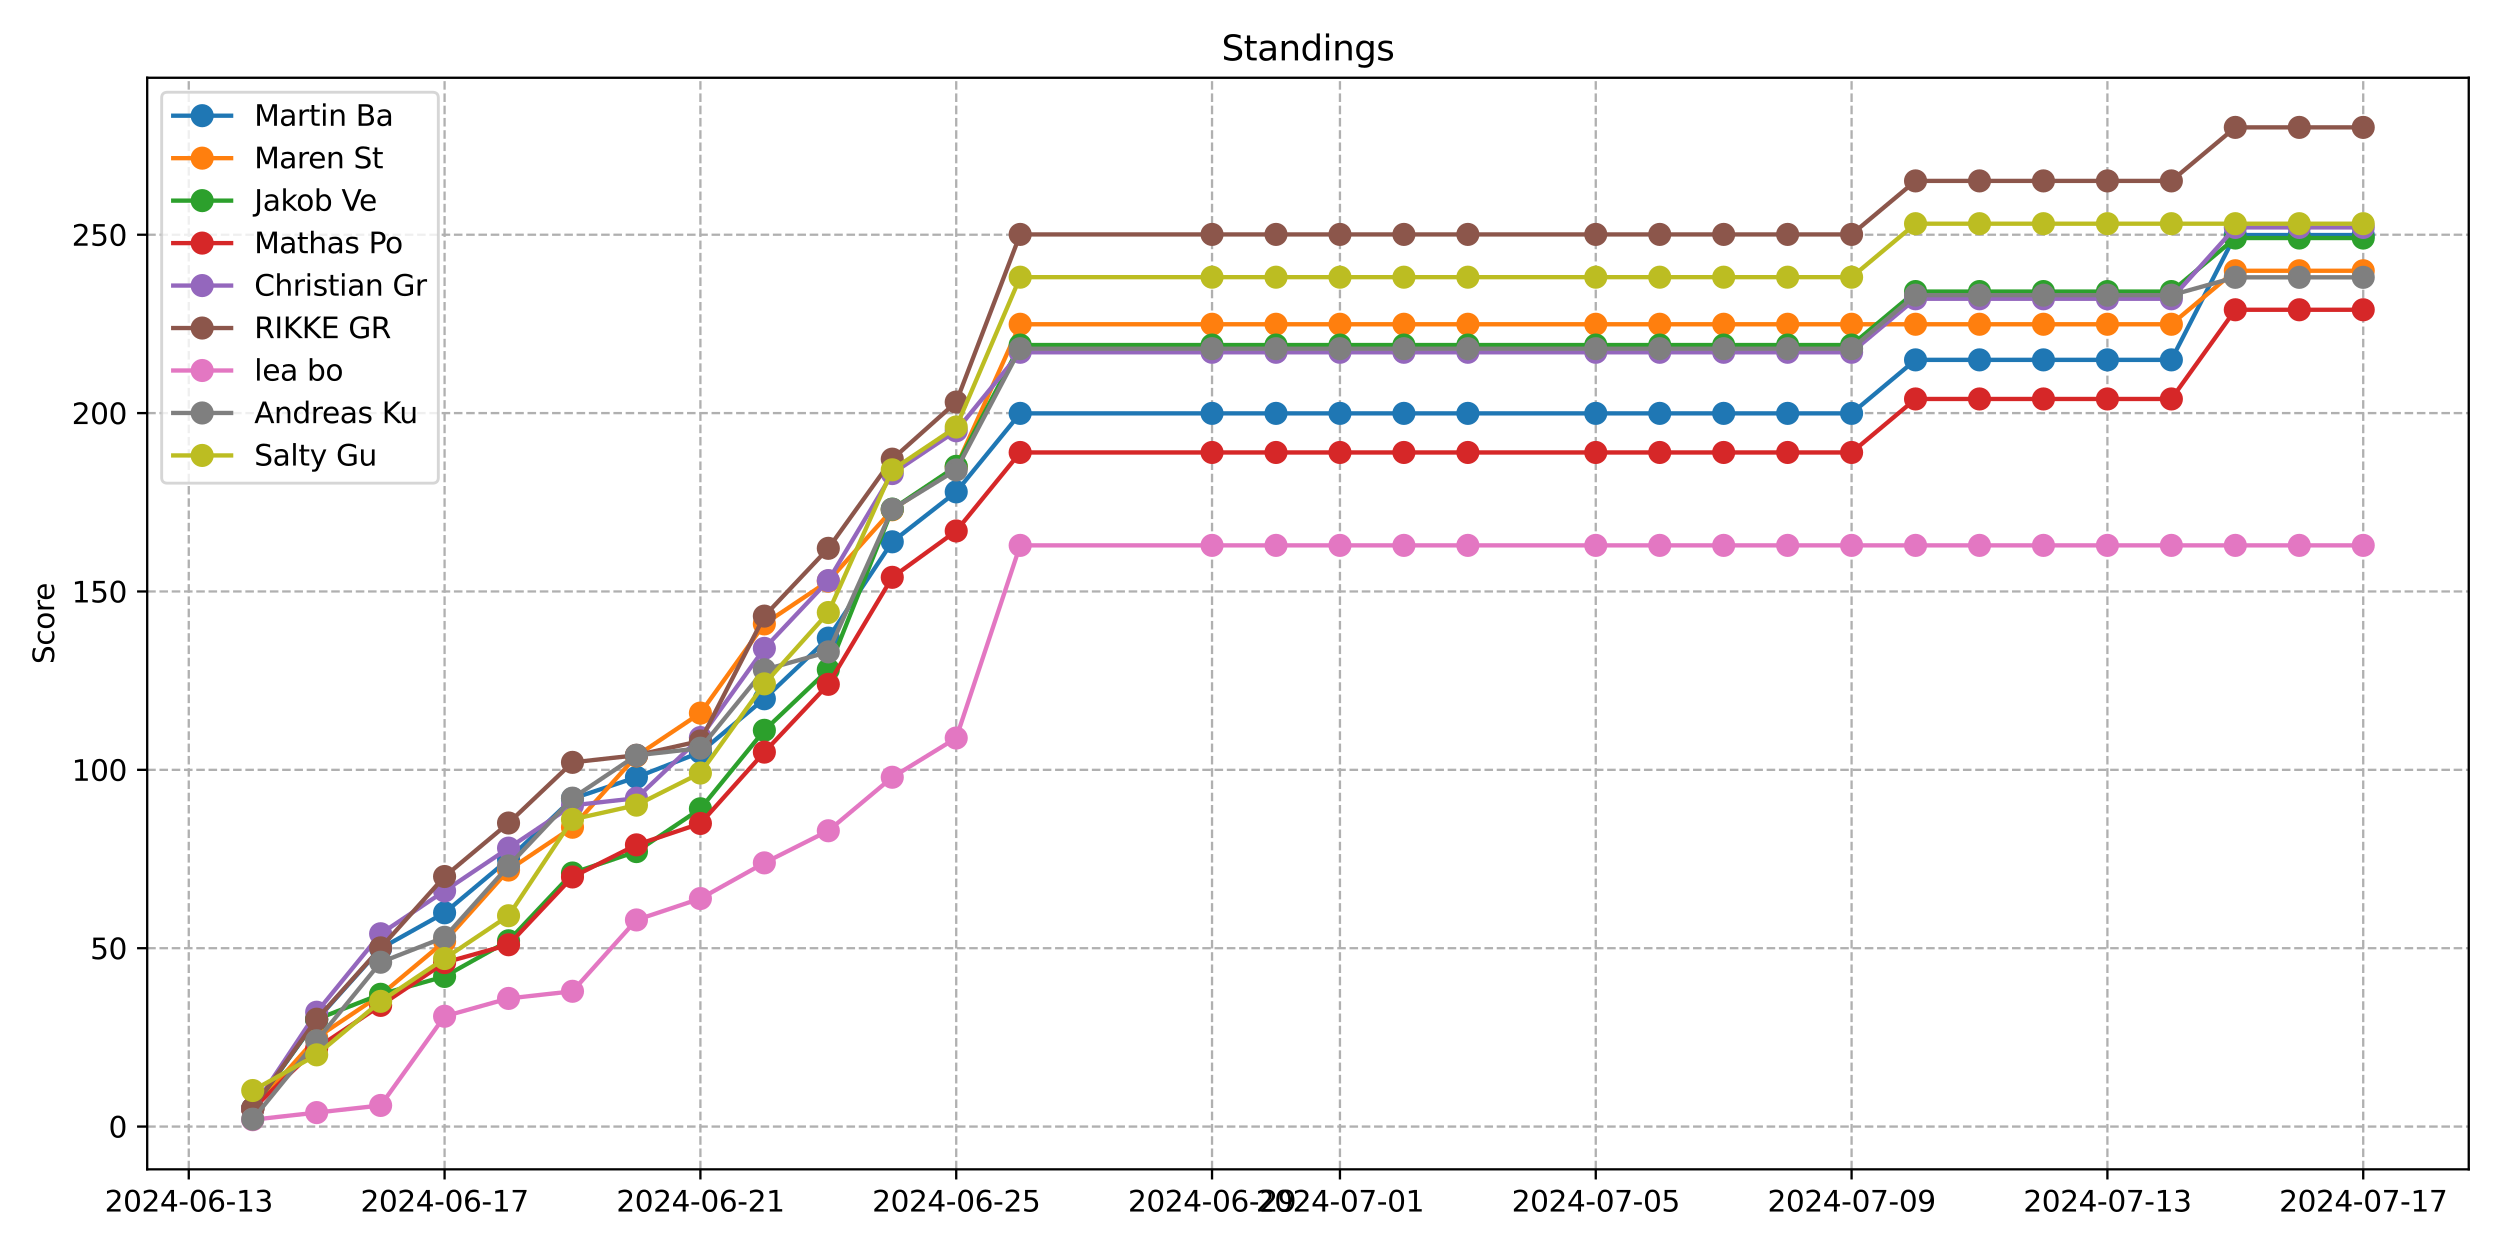 <?xml version="1.0" encoding="utf-8" standalone="no"?>
<!DOCTYPE svg PUBLIC "-//W3C//DTD SVG 1.1//EN"
  "http://www.w3.org/Graphics/SVG/1.1/DTD/svg11.dtd">
<svg xmlns:xlink="http://www.w3.org/1999/xlink" width="864pt" height="432pt" viewBox="0 0 864 432" xmlns="http://www.w3.org/2000/svg" version="1.1">
 <defs>
  <style type="text/css">*{stroke-linejoin: round; stroke-linecap: butt}</style>
 </defs>
 <g id="figure_1">
  <g id="patch_1">
   <path d="M 0 432 
L 864 432 
L 864 0 
L 0 0 
z
" style="fill: #ffffff"/>
  </g>
  <g id="axes_1">
   <g id="patch_2">
    <path d="M 50.87 404.12 
L 853.2 404.12 
L 853.2 26.88 
L 50.87 26.88 
z
" style="fill: #ffffff"/>
   </g>
   <g id="matplotlib.axis_1">
    <g id="xtick_1">
     <g id="line2d_1">
      <path d="M 65.237 404.12 
L 65.237 26.88 
" clip-path="url(#pac3b5404ce)" style="fill: none; stroke-dasharray: 2.96,1.28; stroke-dashoffset: 0; stroke: #b0b0b0; stroke-width: 0.8"/>
     </g>
     <g id="line2d_2">
      <defs>
       <path id="m0cc3ed3c6f" d="M 0 0 
L 0 3.5 
" style="stroke: #000000; stroke-width: 0.8"/>
      </defs>
      <g>
       <use xlink:href="#m0cc3ed3c6f" x="65.237" y="404.12" style="stroke: #000000; stroke-width: 0.8"/>
      </g>
     </g>
     <g id="text_1">
      <!-- 2024-06-13 -->
      <g transform="translate(36.179 418.718) scale(0.1 -0.1)">
       <defs>
        <path id="DejaVuSans-32" d="M 1228 531 
L 3431 531 
L 3431 0 
L 469 0 
L 469 531 
Q 828 903 1448 1529 
Q 2069 2156 2228 2338 
Q 2531 2678 2651 2914 
Q 2772 3150 2772 3378 
Q 2772 3750 2511 3984 
Q 2250 4219 1831 4219 
Q 1534 4219 1204 4116 
Q 875 4013 500 3803 
L 500 4441 
Q 881 4594 1212 4672 
Q 1544 4750 1819 4750 
Q 2544 4750 2975 4387 
Q 3406 4025 3406 3419 
Q 3406 3131 3298 2873 
Q 3191 2616 2906 2266 
Q 2828 2175 2409 1742 
Q 1991 1309 1228 531 
z
" transform="scale(0.016)"/>
        <path id="DejaVuSans-30" d="M 2034 4250 
Q 1547 4250 1301 3770 
Q 1056 3291 1056 2328 
Q 1056 1369 1301 889 
Q 1547 409 2034 409 
Q 2525 409 2770 889 
Q 3016 1369 3016 2328 
Q 3016 3291 2770 3770 
Q 2525 4250 2034 4250 
z
M 2034 4750 
Q 2819 4750 3233 4129 
Q 3647 3509 3647 2328 
Q 3647 1150 3233 529 
Q 2819 -91 2034 -91 
Q 1250 -91 836 529 
Q 422 1150 422 2328 
Q 422 3509 836 4129 
Q 1250 4750 2034 4750 
z
" transform="scale(0.016)"/>
        <path id="DejaVuSans-34" d="M 2419 4116 
L 825 1625 
L 2419 1625 
L 2419 4116 
z
M 2253 4666 
L 3047 4666 
L 3047 1625 
L 3713 1625 
L 3713 1100 
L 3047 1100 
L 3047 0 
L 2419 0 
L 2419 1100 
L 313 1100 
L 313 1709 
L 2253 4666 
z
" transform="scale(0.016)"/>
        <path id="DejaVuSans-2d" d="M 313 2009 
L 1997 2009 
L 1997 1497 
L 313 1497 
L 313 2009 
z
" transform="scale(0.016)"/>
        <path id="DejaVuSans-36" d="M 2113 2584 
Q 1688 2584 1439 2293 
Q 1191 2003 1191 1497 
Q 1191 994 1439 701 
Q 1688 409 2113 409 
Q 2538 409 2786 701 
Q 3034 994 3034 1497 
Q 3034 2003 2786 2293 
Q 2538 2584 2113 2584 
z
M 3366 4563 
L 3366 3988 
Q 3128 4100 2886 4159 
Q 2644 4219 2406 4219 
Q 1781 4219 1451 3797 
Q 1122 3375 1075 2522 
Q 1259 2794 1537 2939 
Q 1816 3084 2150 3084 
Q 2853 3084 3261 2657 
Q 3669 2231 3669 1497 
Q 3669 778 3244 343 
Q 2819 -91 2113 -91 
Q 1303 -91 875 529 
Q 447 1150 447 2328 
Q 447 3434 972 4092 
Q 1497 4750 2381 4750 
Q 2619 4750 2861 4703 
Q 3103 4656 3366 4563 
z
" transform="scale(0.016)"/>
        <path id="DejaVuSans-31" d="M 794 531 
L 1825 531 
L 1825 4091 
L 703 3866 
L 703 4441 
L 1819 4666 
L 2450 4666 
L 2450 531 
L 3481 531 
L 3481 0 
L 794 0 
L 794 531 
z
" transform="scale(0.016)"/>
        <path id="DejaVuSans-33" d="M 2597 2516 
Q 3050 2419 3304 2112 
Q 3559 1806 3559 1356 
Q 3559 666 3084 287 
Q 2609 -91 1734 -91 
Q 1441 -91 1130 -33 
Q 819 25 488 141 
L 488 750 
Q 750 597 1062 519 
Q 1375 441 1716 441 
Q 2309 441 2620 675 
Q 2931 909 2931 1356 
Q 2931 1769 2642 2001 
Q 2353 2234 1838 2234 
L 1294 2234 
L 1294 2753 
L 1863 2753 
Q 2328 2753 2575 2939 
Q 2822 3125 2822 3475 
Q 2822 3834 2567 4026 
Q 2313 4219 1838 4219 
Q 1578 4219 1281 4162 
Q 984 4106 628 3988 
L 628 4550 
Q 988 4650 1302 4700 
Q 1616 4750 1894 4750 
Q 2613 4750 3031 4423 
Q 3450 4097 3450 3541 
Q 3450 3153 3228 2886 
Q 3006 2619 2597 2516 
z
" transform="scale(0.016)"/>
       </defs>
       <use xlink:href="#DejaVuSans-32"/>
       <use xlink:href="#DejaVuSans-30" x="63.623"/>
       <use xlink:href="#DejaVuSans-32" x="127.246"/>
       <use xlink:href="#DejaVuSans-34" x="190.869"/>
       <use xlink:href="#DejaVuSans-2d" x="254.492"/>
       <use xlink:href="#DejaVuSans-30" x="290.576"/>
       <use xlink:href="#DejaVuSans-36" x="354.199"/>
       <use xlink:href="#DejaVuSans-2d" x="417.822"/>
       <use xlink:href="#DejaVuSans-31" x="453.906"/>
       <use xlink:href="#DejaVuSans-33" x="517.529"/>
      </g>
     </g>
    </g>
    <g id="xtick_2">
     <g id="line2d_3">
      <path d="M 153.648 404.12 
L 153.648 26.88 
" clip-path="url(#pac3b5404ce)" style="fill: none; stroke-dasharray: 2.96,1.28; stroke-dashoffset: 0; stroke: #b0b0b0; stroke-width: 0.8"/>
     </g>
     <g id="line2d_4">
      <g>
       <use xlink:href="#m0cc3ed3c6f" x="153.648" y="404.12" style="stroke: #000000; stroke-width: 0.8"/>
      </g>
     </g>
     <g id="text_2">
      <!-- 2024-06-17 -->
      <g transform="translate(124.59 418.718) scale(0.1 -0.1)">
       <defs>
        <path id="DejaVuSans-37" d="M 525 4666 
L 3525 4666 
L 3525 4397 
L 1831 0 
L 1172 0 
L 2766 4134 
L 525 4134 
L 525 4666 
z
" transform="scale(0.016)"/>
       </defs>
       <use xlink:href="#DejaVuSans-32"/>
       <use xlink:href="#DejaVuSans-30" x="63.623"/>
       <use xlink:href="#DejaVuSans-32" x="127.246"/>
       <use xlink:href="#DejaVuSans-34" x="190.869"/>
       <use xlink:href="#DejaVuSans-2d" x="254.492"/>
       <use xlink:href="#DejaVuSans-30" x="290.576"/>
       <use xlink:href="#DejaVuSans-36" x="354.199"/>
       <use xlink:href="#DejaVuSans-2d" x="417.822"/>
       <use xlink:href="#DejaVuSans-31" x="453.906"/>
       <use xlink:href="#DejaVuSans-37" x="517.529"/>
      </g>
     </g>
    </g>
    <g id="xtick_3">
     <g id="line2d_5">
      <path d="M 242.059 404.12 
L 242.059 26.88 
" clip-path="url(#pac3b5404ce)" style="fill: none; stroke-dasharray: 2.96,1.28; stroke-dashoffset: 0; stroke: #b0b0b0; stroke-width: 0.8"/>
     </g>
     <g id="line2d_6">
      <g>
       <use xlink:href="#m0cc3ed3c6f" x="242.059" y="404.12" style="stroke: #000000; stroke-width: 0.8"/>
      </g>
     </g>
     <g id="text_3">
      <!-- 2024-06-21 -->
      <g transform="translate(213.001 418.718) scale(0.1 -0.1)">
       <use xlink:href="#DejaVuSans-32"/>
       <use xlink:href="#DejaVuSans-30" x="63.623"/>
       <use xlink:href="#DejaVuSans-32" x="127.246"/>
       <use xlink:href="#DejaVuSans-34" x="190.869"/>
       <use xlink:href="#DejaVuSans-2d" x="254.492"/>
       <use xlink:href="#DejaVuSans-30" x="290.576"/>
       <use xlink:href="#DejaVuSans-36" x="354.199"/>
       <use xlink:href="#DejaVuSans-2d" x="417.822"/>
       <use xlink:href="#DejaVuSans-32" x="453.906"/>
       <use xlink:href="#DejaVuSans-31" x="517.529"/>
      </g>
     </g>
    </g>
    <g id="xtick_4">
     <g id="line2d_7">
      <path d="M 330.47 404.12 
L 330.47 26.88 
" clip-path="url(#pac3b5404ce)" style="fill: none; stroke-dasharray: 2.96,1.28; stroke-dashoffset: 0; stroke: #b0b0b0; stroke-width: 0.8"/>
     </g>
     <g id="line2d_8">
      <g>
       <use xlink:href="#m0cc3ed3c6f" x="330.47" y="404.12" style="stroke: #000000; stroke-width: 0.8"/>
      </g>
     </g>
     <g id="text_4">
      <!-- 2024-06-25 -->
      <g transform="translate(301.412 418.718) scale(0.1 -0.1)">
       <defs>
        <path id="DejaVuSans-35" d="M 691 4666 
L 3169 4666 
L 3169 4134 
L 1269 4134 
L 1269 2991 
Q 1406 3038 1543 3061 
Q 1681 3084 1819 3084 
Q 2600 3084 3056 2656 
Q 3513 2228 3513 1497 
Q 3513 744 3044 326 
Q 2575 -91 1722 -91 
Q 1428 -91 1123 -41 
Q 819 9 494 109 
L 494 744 
Q 775 591 1075 516 
Q 1375 441 1709 441 
Q 2250 441 2565 725 
Q 2881 1009 2881 1497 
Q 2881 1984 2565 2268 
Q 2250 2553 1709 2553 
Q 1456 2553 1204 2497 
Q 953 2441 691 2322 
L 691 4666 
z
" transform="scale(0.016)"/>
       </defs>
       <use xlink:href="#DejaVuSans-32"/>
       <use xlink:href="#DejaVuSans-30" x="63.623"/>
       <use xlink:href="#DejaVuSans-32" x="127.246"/>
       <use xlink:href="#DejaVuSans-34" x="190.869"/>
       <use xlink:href="#DejaVuSans-2d" x="254.492"/>
       <use xlink:href="#DejaVuSans-30" x="290.576"/>
       <use xlink:href="#DejaVuSans-36" x="354.199"/>
       <use xlink:href="#DejaVuSans-2d" x="417.822"/>
       <use xlink:href="#DejaVuSans-32" x="453.906"/>
       <use xlink:href="#DejaVuSans-35" x="517.529"/>
      </g>
     </g>
    </g>
    <g id="xtick_5">
     <g id="line2d_9">
      <path d="M 418.881 404.12 
L 418.881 26.88 
" clip-path="url(#pac3b5404ce)" style="fill: none; stroke-dasharray: 2.96,1.28; stroke-dashoffset: 0; stroke: #b0b0b0; stroke-width: 0.8"/>
     </g>
     <g id="line2d_10">
      <g>
       <use xlink:href="#m0cc3ed3c6f" x="418.881" y="404.12" style="stroke: #000000; stroke-width: 0.8"/>
      </g>
     </g>
     <g id="text_5">
      <!-- 2024-06-29 -->
      <g transform="translate(389.823 418.718) scale(0.1 -0.1)">
       <defs>
        <path id="DejaVuSans-39" d="M 703 97 
L 703 672 
Q 941 559 1184 500 
Q 1428 441 1663 441 
Q 2288 441 2617 861 
Q 2947 1281 2994 2138 
Q 2813 1869 2534 1725 
Q 2256 1581 1919 1581 
Q 1219 1581 811 2004 
Q 403 2428 403 3163 
Q 403 3881 828 4315 
Q 1253 4750 1959 4750 
Q 2769 4750 3195 4129 
Q 3622 3509 3622 2328 
Q 3622 1225 3098 567 
Q 2575 -91 1691 -91 
Q 1453 -91 1209 -44 
Q 966 3 703 97 
z
M 1959 2075 
Q 2384 2075 2632 2365 
Q 2881 2656 2881 3163 
Q 2881 3666 2632 3958 
Q 2384 4250 1959 4250 
Q 1534 4250 1286 3958 
Q 1038 3666 1038 3163 
Q 1038 2656 1286 2365 
Q 1534 2075 1959 2075 
z
" transform="scale(0.016)"/>
       </defs>
       <use xlink:href="#DejaVuSans-32"/>
       <use xlink:href="#DejaVuSans-30" x="63.623"/>
       <use xlink:href="#DejaVuSans-32" x="127.246"/>
       <use xlink:href="#DejaVuSans-34" x="190.869"/>
       <use xlink:href="#DejaVuSans-2d" x="254.492"/>
       <use xlink:href="#DejaVuSans-30" x="290.576"/>
       <use xlink:href="#DejaVuSans-36" x="354.199"/>
       <use xlink:href="#DejaVuSans-2d" x="417.822"/>
       <use xlink:href="#DejaVuSans-32" x="453.906"/>
       <use xlink:href="#DejaVuSans-39" x="517.529"/>
      </g>
     </g>
    </g>
    <g id="xtick_6">
     <g id="line2d_11">
      <path d="M 463.086 404.12 
L 463.086 26.88 
" clip-path="url(#pac3b5404ce)" style="fill: none; stroke-dasharray: 2.96,1.28; stroke-dashoffset: 0; stroke: #b0b0b0; stroke-width: 0.8"/>
     </g>
     <g id="line2d_12">
      <g>
       <use xlink:href="#m0cc3ed3c6f" x="463.086" y="404.12" style="stroke: #000000; stroke-width: 0.8"/>
      </g>
     </g>
     <g id="text_6">
      <!-- 2024-07-01 -->
      <g transform="translate(434.029 418.718) scale(0.1 -0.1)">
       <use xlink:href="#DejaVuSans-32"/>
       <use xlink:href="#DejaVuSans-30" x="63.623"/>
       <use xlink:href="#DejaVuSans-32" x="127.246"/>
       <use xlink:href="#DejaVuSans-34" x="190.869"/>
       <use xlink:href="#DejaVuSans-2d" x="254.492"/>
       <use xlink:href="#DejaVuSans-30" x="290.576"/>
       <use xlink:href="#DejaVuSans-37" x="354.199"/>
       <use xlink:href="#DejaVuSans-2d" x="417.822"/>
       <use xlink:href="#DejaVuSans-30" x="453.906"/>
       <use xlink:href="#DejaVuSans-31" x="517.529"/>
      </g>
     </g>
    </g>
    <g id="xtick_7">
     <g id="line2d_13">
      <path d="M 551.497 404.12 
L 551.497 26.88 
" clip-path="url(#pac3b5404ce)" style="fill: none; stroke-dasharray: 2.96,1.28; stroke-dashoffset: 0; stroke: #b0b0b0; stroke-width: 0.8"/>
     </g>
     <g id="line2d_14">
      <g>
       <use xlink:href="#m0cc3ed3c6f" x="551.497" y="404.12" style="stroke: #000000; stroke-width: 0.8"/>
      </g>
     </g>
     <g id="text_7">
      <!-- 2024-07-05 -->
      <g transform="translate(522.44 418.718) scale(0.1 -0.1)">
       <use xlink:href="#DejaVuSans-32"/>
       <use xlink:href="#DejaVuSans-30" x="63.623"/>
       <use xlink:href="#DejaVuSans-32" x="127.246"/>
       <use xlink:href="#DejaVuSans-34" x="190.869"/>
       <use xlink:href="#DejaVuSans-2d" x="254.492"/>
       <use xlink:href="#DejaVuSans-30" x="290.576"/>
       <use xlink:href="#DejaVuSans-37" x="354.199"/>
       <use xlink:href="#DejaVuSans-2d" x="417.822"/>
       <use xlink:href="#DejaVuSans-30" x="453.906"/>
       <use xlink:href="#DejaVuSans-35" x="517.529"/>
      </g>
     </g>
    </g>
    <g id="xtick_8">
     <g id="line2d_15">
      <path d="M 639.908 404.12 
L 639.908 26.88 
" clip-path="url(#pac3b5404ce)" style="fill: none; stroke-dasharray: 2.96,1.28; stroke-dashoffset: 0; stroke: #b0b0b0; stroke-width: 0.8"/>
     </g>
     <g id="line2d_16">
      <g>
       <use xlink:href="#m0cc3ed3c6f" x="639.908" y="404.12" style="stroke: #000000; stroke-width: 0.8"/>
      </g>
     </g>
     <g id="text_8">
      <!-- 2024-07-09 -->
      <g transform="translate(610.851 418.718) scale(0.1 -0.1)">
       <use xlink:href="#DejaVuSans-32"/>
       <use xlink:href="#DejaVuSans-30" x="63.623"/>
       <use xlink:href="#DejaVuSans-32" x="127.246"/>
       <use xlink:href="#DejaVuSans-34" x="190.869"/>
       <use xlink:href="#DejaVuSans-2d" x="254.492"/>
       <use xlink:href="#DejaVuSans-30" x="290.576"/>
       <use xlink:href="#DejaVuSans-37" x="354.199"/>
       <use xlink:href="#DejaVuSans-2d" x="417.822"/>
       <use xlink:href="#DejaVuSans-30" x="453.906"/>
       <use xlink:href="#DejaVuSans-39" x="517.529"/>
      </g>
     </g>
    </g>
    <g id="xtick_9">
     <g id="line2d_17">
      <path d="M 728.319 404.12 
L 728.319 26.88 
" clip-path="url(#pac3b5404ce)" style="fill: none; stroke-dasharray: 2.96,1.28; stroke-dashoffset: 0; stroke: #b0b0b0; stroke-width: 0.8"/>
     </g>
     <g id="line2d_18">
      <g>
       <use xlink:href="#m0cc3ed3c6f" x="728.319" y="404.12" style="stroke: #000000; stroke-width: 0.8"/>
      </g>
     </g>
     <g id="text_9">
      <!-- 2024-07-13 -->
      <g transform="translate(699.262 418.718) scale(0.1 -0.1)">
       <use xlink:href="#DejaVuSans-32"/>
       <use xlink:href="#DejaVuSans-30" x="63.623"/>
       <use xlink:href="#DejaVuSans-32" x="127.246"/>
       <use xlink:href="#DejaVuSans-34" x="190.869"/>
       <use xlink:href="#DejaVuSans-2d" x="254.492"/>
       <use xlink:href="#DejaVuSans-30" x="290.576"/>
       <use xlink:href="#DejaVuSans-37" x="354.199"/>
       <use xlink:href="#DejaVuSans-2d" x="417.822"/>
       <use xlink:href="#DejaVuSans-31" x="453.906"/>
       <use xlink:href="#DejaVuSans-33" x="517.529"/>
      </g>
     </g>
    </g>
    <g id="xtick_10">
     <g id="line2d_19">
      <path d="M 816.73 404.12 
L 816.73 26.88 
" clip-path="url(#pac3b5404ce)" style="fill: none; stroke-dasharray: 2.96,1.28; stroke-dashoffset: 0; stroke: #b0b0b0; stroke-width: 0.8"/>
     </g>
     <g id="line2d_20">
      <g>
       <use xlink:href="#m0cc3ed3c6f" x="816.73" y="404.12" style="stroke: #000000; stroke-width: 0.8"/>
      </g>
     </g>
     <g id="text_10">
      <!-- 2024-07-17 -->
      <g transform="translate(787.673 418.718) scale(0.1 -0.1)">
       <use xlink:href="#DejaVuSans-32"/>
       <use xlink:href="#DejaVuSans-30" x="63.623"/>
       <use xlink:href="#DejaVuSans-32" x="127.246"/>
       <use xlink:href="#DejaVuSans-34" x="190.869"/>
       <use xlink:href="#DejaVuSans-2d" x="254.492"/>
       <use xlink:href="#DejaVuSans-30" x="290.576"/>
       <use xlink:href="#DejaVuSans-37" x="354.199"/>
       <use xlink:href="#DejaVuSans-2d" x="417.822"/>
       <use xlink:href="#DejaVuSans-31" x="453.906"/>
       <use xlink:href="#DejaVuSans-37" x="517.529"/>
      </g>
     </g>
    </g>
   </g>
   <g id="matplotlib.axis_2">
    <g id="ytick_1">
     <g id="line2d_21">
      <path d="M 50.87 389.337 
L 853.2 389.337 
" clip-path="url(#pac3b5404ce)" style="fill: none; stroke-dasharray: 2.96,1.28; stroke-dashoffset: 0; stroke: #b0b0b0; stroke-width: 0.8"/>
     </g>
     <g id="line2d_22">
      <defs>
       <path id="mf877cab326" d="M 0 0 
L -3.5 0 
" style="stroke: #000000; stroke-width: 0.8"/>
      </defs>
      <g>
       <use xlink:href="#mf877cab326" x="50.87" y="389.337" style="stroke: #000000; stroke-width: 0.8"/>
      </g>
     </g>
     <g id="text_11">
      <!-- 0 -->
      <g transform="translate(37.508 393.136) scale(0.1 -0.1)">
       <use xlink:href="#DejaVuSans-30"/>
      </g>
     </g>
    </g>
    <g id="ytick_2">
     <g id="line2d_23">
      <path d="M 50.87 327.695 
L 853.2 327.695 
" clip-path="url(#pac3b5404ce)" style="fill: none; stroke-dasharray: 2.96,1.28; stroke-dashoffset: 0; stroke: #b0b0b0; stroke-width: 0.8"/>
     </g>
     <g id="line2d_24">
      <g>
       <use xlink:href="#mf877cab326" x="50.87" y="327.695" style="stroke: #000000; stroke-width: 0.8"/>
      </g>
     </g>
     <g id="text_12">
      <!-- 50 -->
      <g transform="translate(31.145 331.494) scale(0.1 -0.1)">
       <use xlink:href="#DejaVuSans-35"/>
       <use xlink:href="#DejaVuSans-30" x="63.623"/>
      </g>
     </g>
    </g>
    <g id="ytick_3">
     <g id="line2d_25">
      <path d="M 50.87 266.053 
L 853.2 266.053 
" clip-path="url(#pac3b5404ce)" style="fill: none; stroke-dasharray: 2.96,1.28; stroke-dashoffset: 0; stroke: #b0b0b0; stroke-width: 0.8"/>
     </g>
     <g id="line2d_26">
      <g>
       <use xlink:href="#mf877cab326" x="50.87" y="266.053" style="stroke: #000000; stroke-width: 0.8"/>
      </g>
     </g>
     <g id="text_13">
      <!-- 100 -->
      <g transform="translate(24.782 269.852) scale(0.1 -0.1)">
       <use xlink:href="#DejaVuSans-31"/>
       <use xlink:href="#DejaVuSans-30" x="63.623"/>
       <use xlink:href="#DejaVuSans-30" x="127.246"/>
      </g>
     </g>
    </g>
    <g id="ytick_4">
     <g id="line2d_27">
      <path d="M 50.87 204.411 
L 853.2 204.411 
" clip-path="url(#pac3b5404ce)" style="fill: none; stroke-dasharray: 2.96,1.28; stroke-dashoffset: 0; stroke: #b0b0b0; stroke-width: 0.8"/>
     </g>
     <g id="line2d_28">
      <g>
       <use xlink:href="#mf877cab326" x="50.87" y="204.411" style="stroke: #000000; stroke-width: 0.8"/>
      </g>
     </g>
     <g id="text_14">
      <!-- 150 -->
      <g transform="translate(24.782 208.21) scale(0.1 -0.1)">
       <use xlink:href="#DejaVuSans-31"/>
       <use xlink:href="#DejaVuSans-35" x="63.623"/>
       <use xlink:href="#DejaVuSans-30" x="127.246"/>
      </g>
     </g>
    </g>
    <g id="ytick_5">
     <g id="line2d_29">
      <path d="M 50.87 142.768 
L 853.2 142.768 
" clip-path="url(#pac3b5404ce)" style="fill: none; stroke-dasharray: 2.96,1.28; stroke-dashoffset: 0; stroke: #b0b0b0; stroke-width: 0.8"/>
     </g>
     <g id="line2d_30">
      <g>
       <use xlink:href="#mf877cab326" x="50.87" y="142.768" style="stroke: #000000; stroke-width: 0.8"/>
      </g>
     </g>
     <g id="text_15">
      <!-- 200 -->
      <g transform="translate(24.782 146.568) scale(0.1 -0.1)">
       <use xlink:href="#DejaVuSans-32"/>
       <use xlink:href="#DejaVuSans-30" x="63.623"/>
       <use xlink:href="#DejaVuSans-30" x="127.246"/>
      </g>
     </g>
    </g>
    <g id="ytick_6">
     <g id="line2d_31">
      <path d="M 50.87 81.126 
L 853.2 81.126 
" clip-path="url(#pac3b5404ce)" style="fill: none; stroke-dasharray: 2.96,1.28; stroke-dashoffset: 0; stroke: #b0b0b0; stroke-width: 0.8"/>
     </g>
     <g id="line2d_32">
      <g>
       <use xlink:href="#mf877cab326" x="50.87" y="81.126" style="stroke: #000000; stroke-width: 0.8"/>
      </g>
     </g>
     <g id="text_16">
      <!-- 250 -->
      <g transform="translate(24.782 84.925) scale(0.1 -0.1)">
       <use xlink:href="#DejaVuSans-32"/>
       <use xlink:href="#DejaVuSans-35" x="63.623"/>
       <use xlink:href="#DejaVuSans-30" x="127.246"/>
      </g>
     </g>
    </g>
    <g id="text_17">
     <!-- Score -->
     <g transform="translate(18.703 229.502) rotate(-90) scale(0.1 -0.1)">
      <defs>
       <path id="DejaVuSans-53" d="M 3425 4513 
L 3425 3897 
Q 3066 4069 2747 4153 
Q 2428 4238 2131 4238 
Q 1616 4238 1336 4038 
Q 1056 3838 1056 3469 
Q 1056 3159 1242 3001 
Q 1428 2844 1947 2747 
L 2328 2669 
Q 3034 2534 3370 2195 
Q 3706 1856 3706 1288 
Q 3706 609 3251 259 
Q 2797 -91 1919 -91 
Q 1588 -91 1214 -16 
Q 841 59 441 206 
L 441 856 
Q 825 641 1194 531 
Q 1563 422 1919 422 
Q 2459 422 2753 634 
Q 3047 847 3047 1241 
Q 3047 1584 2836 1778 
Q 2625 1972 2144 2069 
L 1759 2144 
Q 1053 2284 737 2584 
Q 422 2884 422 3419 
Q 422 4038 858 4394 
Q 1294 4750 2059 4750 
Q 2388 4750 2728 4690 
Q 3069 4631 3425 4513 
z
" transform="scale(0.016)"/>
       <path id="DejaVuSans-63" d="M 3122 3366 
L 3122 2828 
Q 2878 2963 2633 3030 
Q 2388 3097 2138 3097 
Q 1578 3097 1268 2742 
Q 959 2388 959 1747 
Q 959 1106 1268 751 
Q 1578 397 2138 397 
Q 2388 397 2633 464 
Q 2878 531 3122 666 
L 3122 134 
Q 2881 22 2623 -34 
Q 2366 -91 2075 -91 
Q 1284 -91 818 406 
Q 353 903 353 1747 
Q 353 2603 823 3093 
Q 1294 3584 2113 3584 
Q 2378 3584 2631 3529 
Q 2884 3475 3122 3366 
z
" transform="scale(0.016)"/>
       <path id="DejaVuSans-6f" d="M 1959 3097 
Q 1497 3097 1228 2736 
Q 959 2375 959 1747 
Q 959 1119 1226 758 
Q 1494 397 1959 397 
Q 2419 397 2687 759 
Q 2956 1122 2956 1747 
Q 2956 2369 2687 2733 
Q 2419 3097 1959 3097 
z
M 1959 3584 
Q 2709 3584 3137 3096 
Q 3566 2609 3566 1747 
Q 3566 888 3137 398 
Q 2709 -91 1959 -91 
Q 1206 -91 779 398 
Q 353 888 353 1747 
Q 353 2609 779 3096 
Q 1206 3584 1959 3584 
z
" transform="scale(0.016)"/>
       <path id="DejaVuSans-72" d="M 2631 2963 
Q 2534 3019 2420 3045 
Q 2306 3072 2169 3072 
Q 1681 3072 1420 2755 
Q 1159 2438 1159 1844 
L 1159 0 
L 581 0 
L 581 3500 
L 1159 3500 
L 1159 2956 
Q 1341 3275 1631 3429 
Q 1922 3584 2338 3584 
Q 2397 3584 2469 3576 
Q 2541 3569 2628 3553 
L 2631 2963 
z
" transform="scale(0.016)"/>
       <path id="DejaVuSans-65" d="M 3597 1894 
L 3597 1613 
L 953 1613 
Q 991 1019 1311 708 
Q 1631 397 2203 397 
Q 2534 397 2845 478 
Q 3156 559 3463 722 
L 3463 178 
Q 3153 47 2828 -22 
Q 2503 -91 2169 -91 
Q 1331 -91 842 396 
Q 353 884 353 1716 
Q 353 2575 817 3079 
Q 1281 3584 2069 3584 
Q 2775 3584 3186 3129 
Q 3597 2675 3597 1894 
z
M 3022 2063 
Q 3016 2534 2758 2815 
Q 2500 3097 2075 3097 
Q 1594 3097 1305 2825 
Q 1016 2553 972 2059 
L 3022 2063 
z
" transform="scale(0.016)"/>
      </defs>
      <use xlink:href="#DejaVuSans-53"/>
      <use xlink:href="#DejaVuSans-63" x="63.477"/>
      <use xlink:href="#DejaVuSans-6f" x="118.457"/>
      <use xlink:href="#DejaVuSans-72" x="179.639"/>
      <use xlink:href="#DejaVuSans-65" x="218.502"/>
     </g>
    </g>
   </g>
   <g id="line2d_33">
    <path d="M 87.34 383.269 
L 109.442 352.448 
L 131.545 327.791 
L 153.648 315.463 
L 175.751 296.97 
L 197.853 276.012 
L 219.956 268.615 
L 242.059 259.985 
L 264.162 241.492 
L 286.264 220.534 
L 308.367 187.247 
L 330.47 169.987 
L 352.573 142.865 
L 418.881 142.865 
L 440.984 142.865 
L 463.086 142.865 
L 485.189 142.865 
L 507.292 142.865 
L 551.497 142.865 
L 573.6 142.865 
L 595.703 142.865 
L 617.806 142.865 
L 639.908 142.865 
L 662.011 124.372 
L 684.114 124.372 
L 706.217 124.372 
L 728.319 124.372 
L 750.422 124.372 
L 772.525 81.223 
L 794.628 81.223 
L 816.73 81.223 
" clip-path="url(#pac3b5404ce)" style="fill: none; stroke: #1f77b4; stroke-width: 1.5; stroke-linecap: square"/>
    <defs>
     <path id="m9af16ed217" d="M 0 3.5 
C 0.928 3.5 1.819 3.131 2.475 2.475 
C 3.131 1.819 3.5 0.928 3.5 0 
C 3.5 -0.928 3.131 -1.819 2.475 -2.475 
C 1.819 -3.131 0.928 -3.5 0 -3.5 
C -0.928 -3.5 -1.819 -3.131 -2.475 -2.475 
C -3.131 -1.819 -3.5 -0.928 -3.5 0 
C -3.5 0.928 -3.131 1.819 -2.475 2.475 
C -1.819 3.131 -0.928 3.5 0 3.5 
z
" style="stroke: #1f77b4"/>
    </defs>
    <g clip-path="url(#pac3b5404ce)">
     <use xlink:href="#m9af16ed217" x="87.34" y="383.269" style="fill: #1f77b4; stroke: #1f77b4"/>
     <use xlink:href="#m9af16ed217" x="109.442" y="352.448" style="fill: #1f77b4; stroke: #1f77b4"/>
     <use xlink:href="#m9af16ed217" x="131.545" y="327.791" style="fill: #1f77b4; stroke: #1f77b4"/>
     <use xlink:href="#m9af16ed217" x="153.648" y="315.463" style="fill: #1f77b4; stroke: #1f77b4"/>
     <use xlink:href="#m9af16ed217" x="175.751" y="296.97" style="fill: #1f77b4; stroke: #1f77b4"/>
     <use xlink:href="#m9af16ed217" x="197.853" y="276.012" style="fill: #1f77b4; stroke: #1f77b4"/>
     <use xlink:href="#m9af16ed217" x="219.956" y="268.615" style="fill: #1f77b4; stroke: #1f77b4"/>
     <use xlink:href="#m9af16ed217" x="242.059" y="259.985" style="fill: #1f77b4; stroke: #1f77b4"/>
     <use xlink:href="#m9af16ed217" x="264.162" y="241.492" style="fill: #1f77b4; stroke: #1f77b4"/>
     <use xlink:href="#m9af16ed217" x="286.264" y="220.534" style="fill: #1f77b4; stroke: #1f77b4"/>
     <use xlink:href="#m9af16ed217" x="308.367" y="187.247" style="fill: #1f77b4; stroke: #1f77b4"/>
     <use xlink:href="#m9af16ed217" x="330.47" y="169.987" style="fill: #1f77b4; stroke: #1f77b4"/>
     <use xlink:href="#m9af16ed217" x="352.573" y="142.865" style="fill: #1f77b4; stroke: #1f77b4"/>
     <use xlink:href="#m9af16ed217" x="418.881" y="142.865" style="fill: #1f77b4; stroke: #1f77b4"/>
     <use xlink:href="#m9af16ed217" x="440.984" y="142.865" style="fill: #1f77b4; stroke: #1f77b4"/>
     <use xlink:href="#m9af16ed217" x="463.086" y="142.865" style="fill: #1f77b4; stroke: #1f77b4"/>
     <use xlink:href="#m9af16ed217" x="485.189" y="142.865" style="fill: #1f77b4; stroke: #1f77b4"/>
     <use xlink:href="#m9af16ed217" x="507.292" y="142.865" style="fill: #1f77b4; stroke: #1f77b4"/>
     <use xlink:href="#m9af16ed217" x="551.497" y="142.865" style="fill: #1f77b4; stroke: #1f77b4"/>
     <use xlink:href="#m9af16ed217" x="573.6" y="142.865" style="fill: #1f77b4; stroke: #1f77b4"/>
     <use xlink:href="#m9af16ed217" x="595.703" y="142.865" style="fill: #1f77b4; stroke: #1f77b4"/>
     <use xlink:href="#m9af16ed217" x="617.806" y="142.865" style="fill: #1f77b4; stroke: #1f77b4"/>
     <use xlink:href="#m9af16ed217" x="639.908" y="142.865" style="fill: #1f77b4; stroke: #1f77b4"/>
     <use xlink:href="#m9af16ed217" x="662.011" y="124.372" style="fill: #1f77b4; stroke: #1f77b4"/>
     <use xlink:href="#m9af16ed217" x="684.114" y="124.372" style="fill: #1f77b4; stroke: #1f77b4"/>
     <use xlink:href="#m9af16ed217" x="706.217" y="124.372" style="fill: #1f77b4; stroke: #1f77b4"/>
     <use xlink:href="#m9af16ed217" x="728.319" y="124.372" style="fill: #1f77b4; stroke: #1f77b4"/>
     <use xlink:href="#m9af16ed217" x="750.422" y="124.372" style="fill: #1f77b4; stroke: #1f77b4"/>
     <use xlink:href="#m9af16ed217" x="772.525" y="81.223" style="fill: #1f77b4; stroke: #1f77b4"/>
     <use xlink:href="#m9af16ed217" x="794.628" y="81.223" style="fill: #1f77b4; stroke: #1f77b4"/>
     <use xlink:href="#m9af16ed217" x="816.73" y="81.223" style="fill: #1f77b4; stroke: #1f77b4"/>
    </g>
   </g>
   <g id="line2d_34">
    <path d="M 87.34 383.292 
L 109.442 358.635 
L 131.545 343.841 
L 153.648 325.348 
L 175.751 300.691 
L 197.853 285.897 
L 219.956 261.24 
L 242.059 246.446 
L 264.162 215.625 
L 286.264 200.831 
L 308.367 176.174 
L 330.47 161.38 
L 352.573 112.066 
L 418.881 112.066 
L 440.984 112.066 
L 463.086 112.066 
L 485.189 112.066 
L 507.292 112.066 
L 551.497 112.066 
L 573.6 112.066 
L 595.703 112.066 
L 617.806 112.066 
L 639.908 112.066 
L 662.011 112.066 
L 684.114 112.066 
L 706.217 112.066 
L 728.319 112.066 
L 750.422 112.066 
L 772.525 93.573 
L 794.628 93.573 
L 816.73 93.573 
" clip-path="url(#pac3b5404ce)" style="fill: none; stroke: #ff7f0e; stroke-width: 1.5; stroke-linecap: square"/>
    <defs>
     <path id="m6f2a66a9b5" d="M 0 3.5 
C 0.928 3.5 1.819 3.131 2.475 2.475 
C 3.131 1.819 3.5 0.928 3.5 0 
C 3.5 -0.928 3.131 -1.819 2.475 -2.475 
C 1.819 -3.131 0.928 -3.5 0 -3.5 
C -0.928 -3.5 -1.819 -3.131 -2.475 -2.475 
C -3.131 -1.819 -3.5 -0.928 -3.5 0 
C -3.5 0.928 -3.131 1.819 -2.475 2.475 
C -1.819 3.131 -0.928 3.5 0 3.5 
z
" style="stroke: #ff7f0e"/>
    </defs>
    <g clip-path="url(#pac3b5404ce)">
     <use xlink:href="#m6f2a66a9b5" x="87.34" y="383.292" style="fill: #ff7f0e; stroke: #ff7f0e"/>
     <use xlink:href="#m6f2a66a9b5" x="109.442" y="358.635" style="fill: #ff7f0e; stroke: #ff7f0e"/>
     <use xlink:href="#m6f2a66a9b5" x="131.545" y="343.841" style="fill: #ff7f0e; stroke: #ff7f0e"/>
     <use xlink:href="#m6f2a66a9b5" x="153.648" y="325.348" style="fill: #ff7f0e; stroke: #ff7f0e"/>
     <use xlink:href="#m6f2a66a9b5" x="175.751" y="300.691" style="fill: #ff7f0e; stroke: #ff7f0e"/>
     <use xlink:href="#m6f2a66a9b5" x="197.853" y="285.897" style="fill: #ff7f0e; stroke: #ff7f0e"/>
     <use xlink:href="#m6f2a66a9b5" x="219.956" y="261.24" style="fill: #ff7f0e; stroke: #ff7f0e"/>
     <use xlink:href="#m6f2a66a9b5" x="242.059" y="246.446" style="fill: #ff7f0e; stroke: #ff7f0e"/>
     <use xlink:href="#m6f2a66a9b5" x="264.162" y="215.625" style="fill: #ff7f0e; stroke: #ff7f0e"/>
     <use xlink:href="#m6f2a66a9b5" x="286.264" y="200.831" style="fill: #ff7f0e; stroke: #ff7f0e"/>
     <use xlink:href="#m6f2a66a9b5" x="308.367" y="176.174" style="fill: #ff7f0e; stroke: #ff7f0e"/>
     <use xlink:href="#m6f2a66a9b5" x="330.47" y="161.38" style="fill: #ff7f0e; stroke: #ff7f0e"/>
     <use xlink:href="#m6f2a66a9b5" x="352.573" y="112.066" style="fill: #ff7f0e; stroke: #ff7f0e"/>
     <use xlink:href="#m6f2a66a9b5" x="418.881" y="112.066" style="fill: #ff7f0e; stroke: #ff7f0e"/>
     <use xlink:href="#m6f2a66a9b5" x="440.984" y="112.066" style="fill: #ff7f0e; stroke: #ff7f0e"/>
     <use xlink:href="#m6f2a66a9b5" x="463.086" y="112.066" style="fill: #ff7f0e; stroke: #ff7f0e"/>
     <use xlink:href="#m6f2a66a9b5" x="485.189" y="112.066" style="fill: #ff7f0e; stroke: #ff7f0e"/>
     <use xlink:href="#m6f2a66a9b5" x="507.292" y="112.066" style="fill: #ff7f0e; stroke: #ff7f0e"/>
     <use xlink:href="#m6f2a66a9b5" x="551.497" y="112.066" style="fill: #ff7f0e; stroke: #ff7f0e"/>
     <use xlink:href="#m6f2a66a9b5" x="573.6" y="112.066" style="fill: #ff7f0e; stroke: #ff7f0e"/>
     <use xlink:href="#m6f2a66a9b5" x="595.703" y="112.066" style="fill: #ff7f0e; stroke: #ff7f0e"/>
     <use xlink:href="#m6f2a66a9b5" x="617.806" y="112.066" style="fill: #ff7f0e; stroke: #ff7f0e"/>
     <use xlink:href="#m6f2a66a9b5" x="639.908" y="112.066" style="fill: #ff7f0e; stroke: #ff7f0e"/>
     <use xlink:href="#m6f2a66a9b5" x="662.011" y="112.066" style="fill: #ff7f0e; stroke: #ff7f0e"/>
     <use xlink:href="#m6f2a66a9b5" x="684.114" y="112.066" style="fill: #ff7f0e; stroke: #ff7f0e"/>
     <use xlink:href="#m6f2a66a9b5" x="706.217" y="112.066" style="fill: #ff7f0e; stroke: #ff7f0e"/>
     <use xlink:href="#m6f2a66a9b5" x="728.319" y="112.066" style="fill: #ff7f0e; stroke: #ff7f0e"/>
     <use xlink:href="#m6f2a66a9b5" x="750.422" y="112.066" style="fill: #ff7f0e; stroke: #ff7f0e"/>
     <use xlink:href="#m6f2a66a9b5" x="772.525" y="93.573" style="fill: #ff7f0e; stroke: #ff7f0e"/>
     <use xlink:href="#m6f2a66a9b5" x="794.628" y="93.573" style="fill: #ff7f0e; stroke: #ff7f0e"/>
     <use xlink:href="#m6f2a66a9b5" x="816.73" y="93.573" style="fill: #ff7f0e; stroke: #ff7f0e"/>
    </g>
   </g>
   <g id="line2d_35">
    <path d="M 87.34 383.078 
L 109.442 352.257 
L 131.545 343.627 
L 153.648 337.463 
L 175.751 325.134 
L 197.853 301.71 
L 219.956 294.313 
L 242.059 279.519 
L 264.162 252.397 
L 286.264 231.438 
L 308.367 175.96 
L 330.47 161.166 
L 352.573 119.25 
L 418.881 119.25 
L 440.984 119.25 
L 463.086 119.25 
L 485.189 119.25 
L 507.292 119.25 
L 551.497 119.25 
L 573.6 119.25 
L 595.703 119.25 
L 617.806 119.25 
L 639.908 119.25 
L 662.011 100.757 
L 684.114 100.757 
L 706.217 100.757 
L 728.319 100.757 
L 750.422 100.757 
L 772.525 82.264 
L 794.628 82.264 
L 816.73 82.264 
" clip-path="url(#pac3b5404ce)" style="fill: none; stroke: #2ca02c; stroke-width: 1.5; stroke-linecap: square"/>
    <defs>
     <path id="m847dcb9095" d="M 0 3.5 
C 0.928 3.5 1.819 3.131 2.475 2.475 
C 3.131 1.819 3.5 0.928 3.5 0 
C 3.5 -0.928 3.131 -1.819 2.475 -2.475 
C 1.819 -3.131 0.928 -3.5 0 -3.5 
C -0.928 -3.5 -1.819 -3.131 -2.475 -2.475 
C -3.131 -1.819 -3.5 -0.928 -3.5 0 
C -3.5 0.928 -3.131 1.819 -2.475 2.475 
C -1.819 3.131 -0.928 3.5 0 3.5 
z
" style="stroke: #2ca02c"/>
    </defs>
    <g clip-path="url(#pac3b5404ce)">
     <use xlink:href="#m847dcb9095" x="87.34" y="383.078" style="fill: #2ca02c; stroke: #2ca02c"/>
     <use xlink:href="#m847dcb9095" x="109.442" y="352.257" style="fill: #2ca02c; stroke: #2ca02c"/>
     <use xlink:href="#m847dcb9095" x="131.545" y="343.627" style="fill: #2ca02c; stroke: #2ca02c"/>
     <use xlink:href="#m847dcb9095" x="153.648" y="337.463" style="fill: #2ca02c; stroke: #2ca02c"/>
     <use xlink:href="#m847dcb9095" x="175.751" y="325.134" style="fill: #2ca02c; stroke: #2ca02c"/>
     <use xlink:href="#m847dcb9095" x="197.853" y="301.71" style="fill: #2ca02c; stroke: #2ca02c"/>
     <use xlink:href="#m847dcb9095" x="219.956" y="294.313" style="fill: #2ca02c; stroke: #2ca02c"/>
     <use xlink:href="#m847dcb9095" x="242.059" y="279.519" style="fill: #2ca02c; stroke: #2ca02c"/>
     <use xlink:href="#m847dcb9095" x="264.162" y="252.397" style="fill: #2ca02c; stroke: #2ca02c"/>
     <use xlink:href="#m847dcb9095" x="286.264" y="231.438" style="fill: #2ca02c; stroke: #2ca02c"/>
     <use xlink:href="#m847dcb9095" x="308.367" y="175.96" style="fill: #2ca02c; stroke: #2ca02c"/>
     <use xlink:href="#m847dcb9095" x="330.47" y="161.166" style="fill: #2ca02c; stroke: #2ca02c"/>
     <use xlink:href="#m847dcb9095" x="352.573" y="119.25" style="fill: #2ca02c; stroke: #2ca02c"/>
     <use xlink:href="#m847dcb9095" x="418.881" y="119.25" style="fill: #2ca02c; stroke: #2ca02c"/>
     <use xlink:href="#m847dcb9095" x="440.984" y="119.25" style="fill: #2ca02c; stroke: #2ca02c"/>
     <use xlink:href="#m847dcb9095" x="463.086" y="119.25" style="fill: #2ca02c; stroke: #2ca02c"/>
     <use xlink:href="#m847dcb9095" x="485.189" y="119.25" style="fill: #2ca02c; stroke: #2ca02c"/>
     <use xlink:href="#m847dcb9095" x="507.292" y="119.25" style="fill: #2ca02c; stroke: #2ca02c"/>
     <use xlink:href="#m847dcb9095" x="551.497" y="119.25" style="fill: #2ca02c; stroke: #2ca02c"/>
     <use xlink:href="#m847dcb9095" x="573.6" y="119.25" style="fill: #2ca02c; stroke: #2ca02c"/>
     <use xlink:href="#m847dcb9095" x="595.703" y="119.25" style="fill: #2ca02c; stroke: #2ca02c"/>
     <use xlink:href="#m847dcb9095" x="617.806" y="119.25" style="fill: #2ca02c; stroke: #2ca02c"/>
     <use xlink:href="#m847dcb9095" x="639.908" y="119.25" style="fill: #2ca02c; stroke: #2ca02c"/>
     <use xlink:href="#m847dcb9095" x="662.011" y="100.757" style="fill: #2ca02c; stroke: #2ca02c"/>
     <use xlink:href="#m847dcb9095" x="684.114" y="100.757" style="fill: #2ca02c; stroke: #2ca02c"/>
     <use xlink:href="#m847dcb9095" x="706.217" y="100.757" style="fill: #2ca02c; stroke: #2ca02c"/>
     <use xlink:href="#m847dcb9095" x="728.319" y="100.757" style="fill: #2ca02c; stroke: #2ca02c"/>
     <use xlink:href="#m847dcb9095" x="750.422" y="100.757" style="fill: #2ca02c; stroke: #2ca02c"/>
     <use xlink:href="#m847dcb9095" x="772.525" y="82.264" style="fill: #2ca02c; stroke: #2ca02c"/>
     <use xlink:href="#m847dcb9095" x="794.628" y="82.264" style="fill: #2ca02c; stroke: #2ca02c"/>
     <use xlink:href="#m847dcb9095" x="816.73" y="82.264" style="fill: #2ca02c; stroke: #2ca02c"/>
    </g>
   </g>
   <g id="line2d_36">
    <path d="M 87.34 383.216 
L 109.442 362.258 
L 131.545 347.464 
L 153.648 332.67 
L 175.751 326.505 
L 197.853 303.081 
L 219.956 291.986 
L 242.059 284.589 
L 264.162 259.932 
L 286.264 236.508 
L 308.367 199.523 
L 330.47 183.496 
L 352.573 156.373 
L 418.881 156.373 
L 440.984 156.373 
L 463.086 156.373 
L 485.189 156.373 
L 507.292 156.373 
L 551.497 156.373 
L 573.6 156.373 
L 595.703 156.373 
L 617.806 156.373 
L 639.908 156.373 
L 662.011 137.88 
L 684.114 137.88 
L 706.217 137.88 
L 728.319 137.88 
L 750.422 137.88 
L 772.525 107.059 
L 794.628 107.059 
L 816.73 107.059 
" clip-path="url(#pac3b5404ce)" style="fill: none; stroke: #d62728; stroke-width: 1.5; stroke-linecap: square"/>
    <defs>
     <path id="m73c7af5867" d="M 0 3.5 
C 0.928 3.5 1.819 3.131 2.475 2.475 
C 3.131 1.819 3.5 0.928 3.5 0 
C 3.5 -0.928 3.131 -1.819 2.475 -2.475 
C 1.819 -3.131 0.928 -3.5 0 -3.5 
C -0.928 -3.5 -1.819 -3.131 -2.475 -2.475 
C -3.131 -1.819 -3.5 -0.928 -3.5 0 
C -3.5 0.928 -3.131 1.819 -2.475 2.475 
C -1.819 3.131 -0.928 3.5 0 3.5 
z
" style="stroke: #d62728"/>
    </defs>
    <g clip-path="url(#pac3b5404ce)">
     <use xlink:href="#m73c7af5867" x="87.34" y="383.216" style="fill: #d62728; stroke: #d62728"/>
     <use xlink:href="#m73c7af5867" x="109.442" y="362.258" style="fill: #d62728; stroke: #d62728"/>
     <use xlink:href="#m73c7af5867" x="131.545" y="347.464" style="fill: #d62728; stroke: #d62728"/>
     <use xlink:href="#m73c7af5867" x="153.648" y="332.67" style="fill: #d62728; stroke: #d62728"/>
     <use xlink:href="#m73c7af5867" x="175.751" y="326.505" style="fill: #d62728; stroke: #d62728"/>
     <use xlink:href="#m73c7af5867" x="197.853" y="303.081" style="fill: #d62728; stroke: #d62728"/>
     <use xlink:href="#m73c7af5867" x="219.956" y="291.986" style="fill: #d62728; stroke: #d62728"/>
     <use xlink:href="#m73c7af5867" x="242.059" y="284.589" style="fill: #d62728; stroke: #d62728"/>
     <use xlink:href="#m73c7af5867" x="264.162" y="259.932" style="fill: #d62728; stroke: #d62728"/>
     <use xlink:href="#m73c7af5867" x="286.264" y="236.508" style="fill: #d62728; stroke: #d62728"/>
     <use xlink:href="#m73c7af5867" x="308.367" y="199.523" style="fill: #d62728; stroke: #d62728"/>
     <use xlink:href="#m73c7af5867" x="330.47" y="183.496" style="fill: #d62728; stroke: #d62728"/>
     <use xlink:href="#m73c7af5867" x="352.573" y="156.373" style="fill: #d62728; stroke: #d62728"/>
     <use xlink:href="#m73c7af5867" x="418.881" y="156.373" style="fill: #d62728; stroke: #d62728"/>
     <use xlink:href="#m73c7af5867" x="440.984" y="156.373" style="fill: #d62728; stroke: #d62728"/>
     <use xlink:href="#m73c7af5867" x="463.086" y="156.373" style="fill: #d62728; stroke: #d62728"/>
     <use xlink:href="#m73c7af5867" x="485.189" y="156.373" style="fill: #d62728; stroke: #d62728"/>
     <use xlink:href="#m73c7af5867" x="507.292" y="156.373" style="fill: #d62728; stroke: #d62728"/>
     <use xlink:href="#m73c7af5867" x="551.497" y="156.373" style="fill: #d62728; stroke: #d62728"/>
     <use xlink:href="#m73c7af5867" x="573.6" y="156.373" style="fill: #d62728; stroke: #d62728"/>
     <use xlink:href="#m73c7af5867" x="595.703" y="156.373" style="fill: #d62728; stroke: #d62728"/>
     <use xlink:href="#m73c7af5867" x="617.806" y="156.373" style="fill: #d62728; stroke: #d62728"/>
     <use xlink:href="#m73c7af5867" x="639.908" y="156.373" style="fill: #d62728; stroke: #d62728"/>
     <use xlink:href="#m73c7af5867" x="662.011" y="137.88" style="fill: #d62728; stroke: #d62728"/>
     <use xlink:href="#m73c7af5867" x="684.114" y="137.88" style="fill: #d62728; stroke: #d62728"/>
     <use xlink:href="#m73c7af5867" x="706.217" y="137.88" style="fill: #d62728; stroke: #d62728"/>
     <use xlink:href="#m73c7af5867" x="728.319" y="137.88" style="fill: #d62728; stroke: #d62728"/>
     <use xlink:href="#m73c7af5867" x="750.422" y="137.88" style="fill: #d62728; stroke: #d62728"/>
     <use xlink:href="#m73c7af5867" x="772.525" y="107.059" style="fill: #d62728; stroke: #d62728"/>
     <use xlink:href="#m73c7af5867" x="794.628" y="107.059" style="fill: #d62728; stroke: #d62728"/>
     <use xlink:href="#m73c7af5867" x="816.73" y="107.059" style="fill: #d62728; stroke: #d62728"/>
    </g>
   </g>
   <g id="line2d_37">
    <path d="M 87.34 383.112 
L 109.442 349.825 
L 131.545 322.703 
L 153.648 307.909 
L 175.751 293.114 
L 197.853 278.32 
L 219.956 275.855 
L 242.059 254.896 
L 264.162 224.075 
L 286.264 200.651 
L 308.367 163.666 
L 330.47 148.872 
L 352.573 121.749 
L 418.881 121.749 
L 440.984 121.749 
L 463.086 121.749 
L 485.189 121.749 
L 507.292 121.749 
L 551.497 121.749 
L 573.6 121.749 
L 595.703 121.749 
L 617.806 121.749 
L 639.908 121.749 
L 662.011 103.257 
L 684.114 103.257 
L 706.217 103.257 
L 728.319 103.257 
L 750.422 103.257 
L 772.525 78.6 
L 794.628 78.6 
L 816.73 78.6 
" clip-path="url(#pac3b5404ce)" style="fill: none; stroke: #9467bd; stroke-width: 1.5; stroke-linecap: square"/>
    <defs>
     <path id="mc4cdddd98f" d="M 0 3.5 
C 0.928 3.5 1.819 3.131 2.475 2.475 
C 3.131 1.819 3.5 0.928 3.5 0 
C 3.5 -0.928 3.131 -1.819 2.475 -2.475 
C 1.819 -3.131 0.928 -3.5 0 -3.5 
C -0.928 -3.5 -1.819 -3.131 -2.475 -2.475 
C -3.131 -1.819 -3.5 -0.928 -3.5 0 
C -3.5 0.928 -3.131 1.819 -2.475 2.475 
C -1.819 3.131 -0.928 3.5 0 3.5 
z
" style="stroke: #9467bd"/>
    </defs>
    <g clip-path="url(#pac3b5404ce)">
     <use xlink:href="#mc4cdddd98f" x="87.34" y="383.112" style="fill: #9467bd; stroke: #9467bd"/>
     <use xlink:href="#mc4cdddd98f" x="109.442" y="349.825" style="fill: #9467bd; stroke: #9467bd"/>
     <use xlink:href="#mc4cdddd98f" x="131.545" y="322.703" style="fill: #9467bd; stroke: #9467bd"/>
     <use xlink:href="#mc4cdddd98f" x="153.648" y="307.909" style="fill: #9467bd; stroke: #9467bd"/>
     <use xlink:href="#mc4cdddd98f" x="175.751" y="293.114" style="fill: #9467bd; stroke: #9467bd"/>
     <use xlink:href="#mc4cdddd98f" x="197.853" y="278.32" style="fill: #9467bd; stroke: #9467bd"/>
     <use xlink:href="#mc4cdddd98f" x="219.956" y="275.855" style="fill: #9467bd; stroke: #9467bd"/>
     <use xlink:href="#mc4cdddd98f" x="242.059" y="254.896" style="fill: #9467bd; stroke: #9467bd"/>
     <use xlink:href="#mc4cdddd98f" x="264.162" y="224.075" style="fill: #9467bd; stroke: #9467bd"/>
     <use xlink:href="#mc4cdddd98f" x="286.264" y="200.651" style="fill: #9467bd; stroke: #9467bd"/>
     <use xlink:href="#mc4cdddd98f" x="308.367" y="163.666" style="fill: #9467bd; stroke: #9467bd"/>
     <use xlink:href="#mc4cdddd98f" x="330.47" y="148.872" style="fill: #9467bd; stroke: #9467bd"/>
     <use xlink:href="#mc4cdddd98f" x="352.573" y="121.749" style="fill: #9467bd; stroke: #9467bd"/>
     <use xlink:href="#mc4cdddd98f" x="418.881" y="121.749" style="fill: #9467bd; stroke: #9467bd"/>
     <use xlink:href="#mc4cdddd98f" x="440.984" y="121.749" style="fill: #9467bd; stroke: #9467bd"/>
     <use xlink:href="#mc4cdddd98f" x="463.086" y="121.749" style="fill: #9467bd; stroke: #9467bd"/>
     <use xlink:href="#mc4cdddd98f" x="485.189" y="121.749" style="fill: #9467bd; stroke: #9467bd"/>
     <use xlink:href="#mc4cdddd98f" x="507.292" y="121.749" style="fill: #9467bd; stroke: #9467bd"/>
     <use xlink:href="#mc4cdddd98f" x="551.497" y="121.749" style="fill: #9467bd; stroke: #9467bd"/>
     <use xlink:href="#mc4cdddd98f" x="573.6" y="121.749" style="fill: #9467bd; stroke: #9467bd"/>
     <use xlink:href="#mc4cdddd98f" x="595.703" y="121.749" style="fill: #9467bd; stroke: #9467bd"/>
     <use xlink:href="#mc4cdddd98f" x="617.806" y="121.749" style="fill: #9467bd; stroke: #9467bd"/>
     <use xlink:href="#mc4cdddd98f" x="639.908" y="121.749" style="fill: #9467bd; stroke: #9467bd"/>
     <use xlink:href="#mc4cdddd98f" x="662.011" y="103.257" style="fill: #9467bd; stroke: #9467bd"/>
     <use xlink:href="#mc4cdddd98f" x="684.114" y="103.257" style="fill: #9467bd; stroke: #9467bd"/>
     <use xlink:href="#mc4cdddd98f" x="706.217" y="103.257" style="fill: #9467bd; stroke: #9467bd"/>
     <use xlink:href="#mc4cdddd98f" x="728.319" y="103.257" style="fill: #9467bd; stroke: #9467bd"/>
     <use xlink:href="#mc4cdddd98f" x="750.422" y="103.257" style="fill: #9467bd; stroke: #9467bd"/>
     <use xlink:href="#mc4cdddd98f" x="772.525" y="78.6" style="fill: #9467bd; stroke: #9467bd"/>
     <use xlink:href="#mc4cdddd98f" x="794.628" y="78.6" style="fill: #9467bd; stroke: #9467bd"/>
     <use xlink:href="#mc4cdddd98f" x="816.73" y="78.6" style="fill: #9467bd; stroke: #9467bd"/>
    </g>
   </g>
   <g id="line2d_38">
    <path d="M 87.34 383.059 
L 109.442 352.238 
L 131.545 327.581 
L 153.648 302.924 
L 175.751 284.432 
L 197.853 263.473 
L 219.956 261.008 
L 242.059 256.076 
L 264.162 212.927 
L 286.264 189.503 
L 308.367 158.682 
L 330.47 138.956 
L 352.573 81.013 
L 418.881 81.013 
L 440.984 81.013 
L 463.086 81.013 
L 485.189 81.013 
L 507.292 81.013 
L 551.497 81.013 
L 573.6 81.013 
L 595.703 81.013 
L 617.806 81.013 
L 639.908 81.013 
L 662.011 62.52 
L 684.114 62.52 
L 706.217 62.52 
L 728.319 62.52 
L 750.422 62.52 
L 772.525 44.027 
L 794.628 44.027 
L 816.73 44.027 
" clip-path="url(#pac3b5404ce)" style="fill: none; stroke: #8c564b; stroke-width: 1.5; stroke-linecap: square"/>
    <defs>
     <path id="mc428e31f6c" d="M 0 3.5 
C 0.928 3.5 1.819 3.131 2.475 2.475 
C 3.131 1.819 3.5 0.928 3.5 0 
C 3.5 -0.928 3.131 -1.819 2.475 -2.475 
C 1.819 -3.131 0.928 -3.5 0 -3.5 
C -0.928 -3.5 -1.819 -3.131 -2.475 -2.475 
C -3.131 -1.819 -3.5 -0.928 -3.5 0 
C -3.5 0.928 -3.131 1.819 -2.475 2.475 
C -1.819 3.131 -0.928 3.5 0 3.5 
z
" style="stroke: #8c564b"/>
    </defs>
    <g clip-path="url(#pac3b5404ce)">
     <use xlink:href="#mc428e31f6c" x="87.34" y="383.059" style="fill: #8c564b; stroke: #8c564b"/>
     <use xlink:href="#mc428e31f6c" x="109.442" y="352.238" style="fill: #8c564b; stroke: #8c564b"/>
     <use xlink:href="#mc428e31f6c" x="131.545" y="327.581" style="fill: #8c564b; stroke: #8c564b"/>
     <use xlink:href="#mc428e31f6c" x="153.648" y="302.924" style="fill: #8c564b; stroke: #8c564b"/>
     <use xlink:href="#mc428e31f6c" x="175.751" y="284.432" style="fill: #8c564b; stroke: #8c564b"/>
     <use xlink:href="#mc428e31f6c" x="197.853" y="263.473" style="fill: #8c564b; stroke: #8c564b"/>
     <use xlink:href="#mc428e31f6c" x="219.956" y="261.008" style="fill: #8c564b; stroke: #8c564b"/>
     <use xlink:href="#mc428e31f6c" x="242.059" y="256.076" style="fill: #8c564b; stroke: #8c564b"/>
     <use xlink:href="#mc428e31f6c" x="264.162" y="212.927" style="fill: #8c564b; stroke: #8c564b"/>
     <use xlink:href="#mc428e31f6c" x="286.264" y="189.503" style="fill: #8c564b; stroke: #8c564b"/>
     <use xlink:href="#mc428e31f6c" x="308.367" y="158.682" style="fill: #8c564b; stroke: #8c564b"/>
     <use xlink:href="#mc428e31f6c" x="330.47" y="138.956" style="fill: #8c564b; stroke: #8c564b"/>
     <use xlink:href="#mc428e31f6c" x="352.573" y="81.013" style="fill: #8c564b; stroke: #8c564b"/>
     <use xlink:href="#mc428e31f6c" x="418.881" y="81.013" style="fill: #8c564b; stroke: #8c564b"/>
     <use xlink:href="#mc428e31f6c" x="440.984" y="81.013" style="fill: #8c564b; stroke: #8c564b"/>
     <use xlink:href="#mc428e31f6c" x="463.086" y="81.013" style="fill: #8c564b; stroke: #8c564b"/>
     <use xlink:href="#mc428e31f6c" x="485.189" y="81.013" style="fill: #8c564b; stroke: #8c564b"/>
     <use xlink:href="#mc428e31f6c" x="507.292" y="81.013" style="fill: #8c564b; stroke: #8c564b"/>
     <use xlink:href="#mc428e31f6c" x="551.497" y="81.013" style="fill: #8c564b; stroke: #8c564b"/>
     <use xlink:href="#mc428e31f6c" x="573.6" y="81.013" style="fill: #8c564b; stroke: #8c564b"/>
     <use xlink:href="#mc428e31f6c" x="595.703" y="81.013" style="fill: #8c564b; stroke: #8c564b"/>
     <use xlink:href="#mc428e31f6c" x="617.806" y="81.013" style="fill: #8c564b; stroke: #8c564b"/>
     <use xlink:href="#mc428e31f6c" x="639.908" y="81.013" style="fill: #8c564b; stroke: #8c564b"/>
     <use xlink:href="#mc428e31f6c" x="662.011" y="62.52" style="fill: #8c564b; stroke: #8c564b"/>
     <use xlink:href="#mc428e31f6c" x="684.114" y="62.52" style="fill: #8c564b; stroke: #8c564b"/>
     <use xlink:href="#mc428e31f6c" x="706.217" y="62.52" style="fill: #8c564b; stroke: #8c564b"/>
     <use xlink:href="#mc428e31f6c" x="728.319" y="62.52" style="fill: #8c564b; stroke: #8c564b"/>
     <use xlink:href="#mc428e31f6c" x="750.422" y="62.52" style="fill: #8c564b; stroke: #8c564b"/>
     <use xlink:href="#mc428e31f6c" x="772.525" y="44.027" style="fill: #8c564b; stroke: #8c564b"/>
     <use xlink:href="#mc428e31f6c" x="794.628" y="44.027" style="fill: #8c564b; stroke: #8c564b"/>
     <use xlink:href="#mc428e31f6c" x="816.73" y="44.027" style="fill: #8c564b; stroke: #8c564b"/>
    </g>
   </g>
   <g id="line2d_39">
    <path d="M 87.34 386.973 
L 109.442 384.507 
L 131.545 382.041 
L 153.648 351.22 
L 175.751 345.056 
L 197.853 342.59 
L 219.956 317.934 
L 242.059 310.536 
L 264.162 298.208 
L 286.264 287.112 
L 308.367 268.62 
L 330.47 255.058 
L 352.573 188.485 
L 418.881 188.485 
L 440.984 188.485 
L 463.086 188.485 
L 485.189 188.485 
L 507.292 188.485 
L 551.497 188.485 
L 573.6 188.485 
L 595.703 188.485 
L 617.806 188.485 
L 639.908 188.485 
L 662.011 188.485 
L 684.114 188.485 
L 706.217 188.485 
L 728.319 188.485 
L 750.422 188.485 
L 772.525 188.485 
L 794.628 188.485 
L 816.73 188.485 
" clip-path="url(#pac3b5404ce)" style="fill: none; stroke: #e377c2; stroke-width: 1.5; stroke-linecap: square"/>
    <defs>
     <path id="ma01dfbe74f" d="M 0 3.5 
C 0.928 3.5 1.819 3.131 2.475 2.475 
C 3.131 1.819 3.5 0.928 3.5 0 
C 3.5 -0.928 3.131 -1.819 2.475 -2.475 
C 1.819 -3.131 0.928 -3.5 0 -3.5 
C -0.928 -3.5 -1.819 -3.131 -2.475 -2.475 
C -3.131 -1.819 -3.5 -0.928 -3.5 0 
C -3.5 0.928 -3.131 1.819 -2.475 2.475 
C -1.819 3.131 -0.928 3.5 0 3.5 
z
" style="stroke: #e377c2"/>
    </defs>
    <g clip-path="url(#pac3b5404ce)">
     <use xlink:href="#ma01dfbe74f" x="87.34" y="386.973" style="fill: #e377c2; stroke: #e377c2"/>
     <use xlink:href="#ma01dfbe74f" x="109.442" y="384.507" style="fill: #e377c2; stroke: #e377c2"/>
     <use xlink:href="#ma01dfbe74f" x="131.545" y="382.041" style="fill: #e377c2; stroke: #e377c2"/>
     <use xlink:href="#ma01dfbe74f" x="153.648" y="351.22" style="fill: #e377c2; stroke: #e377c2"/>
     <use xlink:href="#ma01dfbe74f" x="175.751" y="345.056" style="fill: #e377c2; stroke: #e377c2"/>
     <use xlink:href="#ma01dfbe74f" x="197.853" y="342.59" style="fill: #e377c2; stroke: #e377c2"/>
     <use xlink:href="#ma01dfbe74f" x="219.956" y="317.934" style="fill: #e377c2; stroke: #e377c2"/>
     <use xlink:href="#ma01dfbe74f" x="242.059" y="310.536" style="fill: #e377c2; stroke: #e377c2"/>
     <use xlink:href="#ma01dfbe74f" x="264.162" y="298.208" style="fill: #e377c2; stroke: #e377c2"/>
     <use xlink:href="#ma01dfbe74f" x="286.264" y="287.112" style="fill: #e377c2; stroke: #e377c2"/>
     <use xlink:href="#ma01dfbe74f" x="308.367" y="268.62" style="fill: #e377c2; stroke: #e377c2"/>
     <use xlink:href="#ma01dfbe74f" x="330.47" y="255.058" style="fill: #e377c2; stroke: #e377c2"/>
     <use xlink:href="#ma01dfbe74f" x="352.573" y="188.485" style="fill: #e377c2; stroke: #e377c2"/>
     <use xlink:href="#ma01dfbe74f" x="418.881" y="188.485" style="fill: #e377c2; stroke: #e377c2"/>
     <use xlink:href="#ma01dfbe74f" x="440.984" y="188.485" style="fill: #e377c2; stroke: #e377c2"/>
     <use xlink:href="#ma01dfbe74f" x="463.086" y="188.485" style="fill: #e377c2; stroke: #e377c2"/>
     <use xlink:href="#ma01dfbe74f" x="485.189" y="188.485" style="fill: #e377c2; stroke: #e377c2"/>
     <use xlink:href="#ma01dfbe74f" x="507.292" y="188.485" style="fill: #e377c2; stroke: #e377c2"/>
     <use xlink:href="#ma01dfbe74f" x="551.497" y="188.485" style="fill: #e377c2; stroke: #e377c2"/>
     <use xlink:href="#ma01dfbe74f" x="573.6" y="188.485" style="fill: #e377c2; stroke: #e377c2"/>
     <use xlink:href="#ma01dfbe74f" x="595.703" y="188.485" style="fill: #e377c2; stroke: #e377c2"/>
     <use xlink:href="#ma01dfbe74f" x="617.806" y="188.485" style="fill: #e377c2; stroke: #e377c2"/>
     <use xlink:href="#ma01dfbe74f" x="639.908" y="188.485" style="fill: #e377c2; stroke: #e377c2"/>
     <use xlink:href="#ma01dfbe74f" x="662.011" y="188.485" style="fill: #e377c2; stroke: #e377c2"/>
     <use xlink:href="#ma01dfbe74f" x="684.114" y="188.485" style="fill: #e377c2; stroke: #e377c2"/>
     <use xlink:href="#ma01dfbe74f" x="706.217" y="188.485" style="fill: #e377c2; stroke: #e377c2"/>
     <use xlink:href="#ma01dfbe74f" x="728.319" y="188.485" style="fill: #e377c2; stroke: #e377c2"/>
     <use xlink:href="#ma01dfbe74f" x="750.422" y="188.485" style="fill: #e377c2; stroke: #e377c2"/>
     <use xlink:href="#ma01dfbe74f" x="772.525" y="188.485" style="fill: #e377c2; stroke: #e377c2"/>
     <use xlink:href="#ma01dfbe74f" x="794.628" y="188.485" style="fill: #e377c2; stroke: #e377c2"/>
     <use xlink:href="#ma01dfbe74f" x="816.73" y="188.485" style="fill: #e377c2; stroke: #e377c2"/>
    </g>
   </g>
   <g id="line2d_40">
    <path d="M 87.34 386.797 
L 109.442 359.674 
L 131.545 332.551 
L 153.648 323.921 
L 175.751 299.265 
L 197.853 275.841 
L 219.956 261.046 
L 242.059 258.581 
L 264.162 231.458 
L 286.264 225.294 
L 308.367 175.98 
L 330.47 162.419 
L 352.573 120.502 
L 418.881 120.502 
L 440.984 120.502 
L 463.086 120.502 
L 485.189 120.502 
L 507.292 120.502 
L 551.497 120.502 
L 573.6 120.502 
L 595.703 120.502 
L 617.806 120.502 
L 639.908 120.502 
L 662.011 102.01 
L 684.114 102.01 
L 706.217 102.01 
L 728.319 102.01 
L 750.422 102.01 
L 772.525 95.845 
L 794.628 95.845 
L 816.73 95.845 
" clip-path="url(#pac3b5404ce)" style="fill: none; stroke: #7f7f7f; stroke-width: 1.5; stroke-linecap: square"/>
    <defs>
     <path id="m7a88615cbb" d="M 0 3.5 
C 0.928 3.5 1.819 3.131 2.475 2.475 
C 3.131 1.819 3.5 0.928 3.5 0 
C 3.5 -0.928 3.131 -1.819 2.475 -2.475 
C 1.819 -3.131 0.928 -3.5 0 -3.5 
C -0.928 -3.5 -1.819 -3.131 -2.475 -2.475 
C -3.131 -1.819 -3.5 -0.928 -3.5 0 
C -3.5 0.928 -3.131 1.819 -2.475 2.475 
C -1.819 3.131 -0.928 3.5 0 3.5 
z
" style="stroke: #7f7f7f"/>
    </defs>
    <g clip-path="url(#pac3b5404ce)">
     <use xlink:href="#m7a88615cbb" x="87.34" y="386.797" style="fill: #7f7f7f; stroke: #7f7f7f"/>
     <use xlink:href="#m7a88615cbb" x="109.442" y="359.674" style="fill: #7f7f7f; stroke: #7f7f7f"/>
     <use xlink:href="#m7a88615cbb" x="131.545" y="332.551" style="fill: #7f7f7f; stroke: #7f7f7f"/>
     <use xlink:href="#m7a88615cbb" x="153.648" y="323.921" style="fill: #7f7f7f; stroke: #7f7f7f"/>
     <use xlink:href="#m7a88615cbb" x="175.751" y="299.265" style="fill: #7f7f7f; stroke: #7f7f7f"/>
     <use xlink:href="#m7a88615cbb" x="197.853" y="275.841" style="fill: #7f7f7f; stroke: #7f7f7f"/>
     <use xlink:href="#m7a88615cbb" x="219.956" y="261.046" style="fill: #7f7f7f; stroke: #7f7f7f"/>
     <use xlink:href="#m7a88615cbb" x="242.059" y="258.581" style="fill: #7f7f7f; stroke: #7f7f7f"/>
     <use xlink:href="#m7a88615cbb" x="264.162" y="231.458" style="fill: #7f7f7f; stroke: #7f7f7f"/>
     <use xlink:href="#m7a88615cbb" x="286.264" y="225.294" style="fill: #7f7f7f; stroke: #7f7f7f"/>
     <use xlink:href="#m7a88615cbb" x="308.367" y="175.98" style="fill: #7f7f7f; stroke: #7f7f7f"/>
     <use xlink:href="#m7a88615cbb" x="330.47" y="162.419" style="fill: #7f7f7f; stroke: #7f7f7f"/>
     <use xlink:href="#m7a88615cbb" x="352.573" y="120.502" style="fill: #7f7f7f; stroke: #7f7f7f"/>
     <use xlink:href="#m7a88615cbb" x="418.881" y="120.502" style="fill: #7f7f7f; stroke: #7f7f7f"/>
     <use xlink:href="#m7a88615cbb" x="440.984" y="120.502" style="fill: #7f7f7f; stroke: #7f7f7f"/>
     <use xlink:href="#m7a88615cbb" x="463.086" y="120.502" style="fill: #7f7f7f; stroke: #7f7f7f"/>
     <use xlink:href="#m7a88615cbb" x="485.189" y="120.502" style="fill: #7f7f7f; stroke: #7f7f7f"/>
     <use xlink:href="#m7a88615cbb" x="507.292" y="120.502" style="fill: #7f7f7f; stroke: #7f7f7f"/>
     <use xlink:href="#m7a88615cbb" x="551.497" y="120.502" style="fill: #7f7f7f; stroke: #7f7f7f"/>
     <use xlink:href="#m7a88615cbb" x="573.6" y="120.502" style="fill: #7f7f7f; stroke: #7f7f7f"/>
     <use xlink:href="#m7a88615cbb" x="595.703" y="120.502" style="fill: #7f7f7f; stroke: #7f7f7f"/>
     <use xlink:href="#m7a88615cbb" x="617.806" y="120.502" style="fill: #7f7f7f; stroke: #7f7f7f"/>
     <use xlink:href="#m7a88615cbb" x="639.908" y="120.502" style="fill: #7f7f7f; stroke: #7f7f7f"/>
     <use xlink:href="#m7a88615cbb" x="662.011" y="102.01" style="fill: #7f7f7f; stroke: #7f7f7f"/>
     <use xlink:href="#m7a88615cbb" x="684.114" y="102.01" style="fill: #7f7f7f; stroke: #7f7f7f"/>
     <use xlink:href="#m7a88615cbb" x="706.217" y="102.01" style="fill: #7f7f7f; stroke: #7f7f7f"/>
     <use xlink:href="#m7a88615cbb" x="728.319" y="102.01" style="fill: #7f7f7f; stroke: #7f7f7f"/>
     <use xlink:href="#m7a88615cbb" x="750.422" y="102.01" style="fill: #7f7f7f; stroke: #7f7f7f"/>
     <use xlink:href="#m7a88615cbb" x="772.525" y="95.845" style="fill: #7f7f7f; stroke: #7f7f7f"/>
     <use xlink:href="#m7a88615cbb" x="794.628" y="95.845" style="fill: #7f7f7f; stroke: #7f7f7f"/>
     <use xlink:href="#m7a88615cbb" x="816.73" y="95.845" style="fill: #7f7f7f; stroke: #7f7f7f"/>
    </g>
   </g>
   <g id="line2d_41">
    <path d="M 87.34 376.886 
L 109.442 364.558 
L 131.545 346.065 
L 153.648 331.271 
L 175.751 316.477 
L 197.853 283.19 
L 219.956 278.259 
L 242.059 267.163 
L 264.162 236.342 
L 286.264 211.685 
L 308.367 162.371 
L 330.47 147.577 
L 352.573 95.798 
L 418.881 95.798 
L 440.984 95.798 
L 463.086 95.798 
L 485.189 95.798 
L 507.292 95.798 
L 551.497 95.798 
L 573.6 95.798 
L 595.703 95.798 
L 617.806 95.798 
L 639.908 95.798 
L 662.011 77.305 
L 684.114 77.305 
L 706.217 77.305 
L 728.319 77.305 
L 750.422 77.305 
L 772.525 77.305 
L 794.628 77.305 
L 816.73 77.305 
" clip-path="url(#pac3b5404ce)" style="fill: none; stroke: #bcbd22; stroke-width: 1.5; stroke-linecap: square"/>
    <defs>
     <path id="m2008ffab33" d="M 0 3.5 
C 0.928 3.5 1.819 3.131 2.475 2.475 
C 3.131 1.819 3.5 0.928 3.5 0 
C 3.5 -0.928 3.131 -1.819 2.475 -2.475 
C 1.819 -3.131 0.928 -3.5 0 -3.5 
C -0.928 -3.5 -1.819 -3.131 -2.475 -2.475 
C -3.131 -1.819 -3.5 -0.928 -3.5 0 
C -3.5 0.928 -3.131 1.819 -2.475 2.475 
C -1.819 3.131 -0.928 3.5 0 3.5 
z
" style="stroke: #bcbd22"/>
    </defs>
    <g clip-path="url(#pac3b5404ce)">
     <use xlink:href="#m2008ffab33" x="87.34" y="376.886" style="fill: #bcbd22; stroke: #bcbd22"/>
     <use xlink:href="#m2008ffab33" x="109.442" y="364.558" style="fill: #bcbd22; stroke: #bcbd22"/>
     <use xlink:href="#m2008ffab33" x="131.545" y="346.065" style="fill: #bcbd22; stroke: #bcbd22"/>
     <use xlink:href="#m2008ffab33" x="153.648" y="331.271" style="fill: #bcbd22; stroke: #bcbd22"/>
     <use xlink:href="#m2008ffab33" x="175.751" y="316.477" style="fill: #bcbd22; stroke: #bcbd22"/>
     <use xlink:href="#m2008ffab33" x="197.853" y="283.19" style="fill: #bcbd22; stroke: #bcbd22"/>
     <use xlink:href="#m2008ffab33" x="219.956" y="278.259" style="fill: #bcbd22; stroke: #bcbd22"/>
     <use xlink:href="#m2008ffab33" x="242.059" y="267.163" style="fill: #bcbd22; stroke: #bcbd22"/>
     <use xlink:href="#m2008ffab33" x="264.162" y="236.342" style="fill: #bcbd22; stroke: #bcbd22"/>
     <use xlink:href="#m2008ffab33" x="286.264" y="211.685" style="fill: #bcbd22; stroke: #bcbd22"/>
     <use xlink:href="#m2008ffab33" x="308.367" y="162.371" style="fill: #bcbd22; stroke: #bcbd22"/>
     <use xlink:href="#m2008ffab33" x="330.47" y="147.577" style="fill: #bcbd22; stroke: #bcbd22"/>
     <use xlink:href="#m2008ffab33" x="352.573" y="95.798" style="fill: #bcbd22; stroke: #bcbd22"/>
     <use xlink:href="#m2008ffab33" x="418.881" y="95.798" style="fill: #bcbd22; stroke: #bcbd22"/>
     <use xlink:href="#m2008ffab33" x="440.984" y="95.798" style="fill: #bcbd22; stroke: #bcbd22"/>
     <use xlink:href="#m2008ffab33" x="463.086" y="95.798" style="fill: #bcbd22; stroke: #bcbd22"/>
     <use xlink:href="#m2008ffab33" x="485.189" y="95.798" style="fill: #bcbd22; stroke: #bcbd22"/>
     <use xlink:href="#m2008ffab33" x="507.292" y="95.798" style="fill: #bcbd22; stroke: #bcbd22"/>
     <use xlink:href="#m2008ffab33" x="551.497" y="95.798" style="fill: #bcbd22; stroke: #bcbd22"/>
     <use xlink:href="#m2008ffab33" x="573.6" y="95.798" style="fill: #bcbd22; stroke: #bcbd22"/>
     <use xlink:href="#m2008ffab33" x="595.703" y="95.798" style="fill: #bcbd22; stroke: #bcbd22"/>
     <use xlink:href="#m2008ffab33" x="617.806" y="95.798" style="fill: #bcbd22; stroke: #bcbd22"/>
     <use xlink:href="#m2008ffab33" x="639.908" y="95.798" style="fill: #bcbd22; stroke: #bcbd22"/>
     <use xlink:href="#m2008ffab33" x="662.011" y="77.305" style="fill: #bcbd22; stroke: #bcbd22"/>
     <use xlink:href="#m2008ffab33" x="684.114" y="77.305" style="fill: #bcbd22; stroke: #bcbd22"/>
     <use xlink:href="#m2008ffab33" x="706.217" y="77.305" style="fill: #bcbd22; stroke: #bcbd22"/>
     <use xlink:href="#m2008ffab33" x="728.319" y="77.305" style="fill: #bcbd22; stroke: #bcbd22"/>
     <use xlink:href="#m2008ffab33" x="750.422" y="77.305" style="fill: #bcbd22; stroke: #bcbd22"/>
     <use xlink:href="#m2008ffab33" x="772.525" y="77.305" style="fill: #bcbd22; stroke: #bcbd22"/>
     <use xlink:href="#m2008ffab33" x="794.628" y="77.305" style="fill: #bcbd22; stroke: #bcbd22"/>
     <use xlink:href="#m2008ffab33" x="816.73" y="77.305" style="fill: #bcbd22; stroke: #bcbd22"/>
    </g>
   </g>
   <g id="patch_3">
    <path d="M 50.87 404.12 
L 50.87 26.88 
" style="fill: none; stroke: #000000; stroke-width: 0.8; stroke-linejoin: miter; stroke-linecap: square"/>
   </g>
   <g id="patch_4">
    <path d="M 853.2 404.12 
L 853.2 26.88 
" style="fill: none; stroke: #000000; stroke-width: 0.8; stroke-linejoin: miter; stroke-linecap: square"/>
   </g>
   <g id="patch_5">
    <path d="M 50.87 404.12 
L 853.2 404.12 
" style="fill: none; stroke: #000000; stroke-width: 0.8; stroke-linejoin: miter; stroke-linecap: square"/>
   </g>
   <g id="patch_6">
    <path d="M 50.87 26.88 
L 853.2 26.88 
" style="fill: none; stroke: #000000; stroke-width: 0.8; stroke-linejoin: miter; stroke-linecap: square"/>
   </g>
   <g id="text_18">
    <!-- Standings -->
    <g transform="translate(422.181 20.88) scale(0.12 -0.12)">
     <defs>
      <path id="DejaVuSans-74" d="M 1172 4494 
L 1172 3500 
L 2356 3500 
L 2356 3053 
L 1172 3053 
L 1172 1153 
Q 1172 725 1289 603 
Q 1406 481 1766 481 
L 2356 481 
L 2356 0 
L 1766 0 
Q 1100 0 847 248 
Q 594 497 594 1153 
L 594 3053 
L 172 3053 
L 172 3500 
L 594 3500 
L 594 4494 
L 1172 4494 
z
" transform="scale(0.016)"/>
      <path id="DejaVuSans-61" d="M 2194 1759 
Q 1497 1759 1228 1600 
Q 959 1441 959 1056 
Q 959 750 1161 570 
Q 1363 391 1709 391 
Q 2188 391 2477 730 
Q 2766 1069 2766 1631 
L 2766 1759 
L 2194 1759 
z
M 3341 1997 
L 3341 0 
L 2766 0 
L 2766 531 
Q 2569 213 2275 61 
Q 1981 -91 1556 -91 
Q 1019 -91 701 211 
Q 384 513 384 1019 
Q 384 1609 779 1909 
Q 1175 2209 1959 2209 
L 2766 2209 
L 2766 2266 
Q 2766 2663 2505 2880 
Q 2244 3097 1772 3097 
Q 1472 3097 1187 3025 
Q 903 2953 641 2809 
L 641 3341 
Q 956 3463 1253 3523 
Q 1550 3584 1831 3584 
Q 2591 3584 2966 3190 
Q 3341 2797 3341 1997 
z
" transform="scale(0.016)"/>
      <path id="DejaVuSans-6e" d="M 3513 2113 
L 3513 0 
L 2938 0 
L 2938 2094 
Q 2938 2591 2744 2837 
Q 2550 3084 2163 3084 
Q 1697 3084 1428 2787 
Q 1159 2491 1159 1978 
L 1159 0 
L 581 0 
L 581 3500 
L 1159 3500 
L 1159 2956 
Q 1366 3272 1645 3428 
Q 1925 3584 2291 3584 
Q 2894 3584 3203 3211 
Q 3513 2838 3513 2113 
z
" transform="scale(0.016)"/>
      <path id="DejaVuSans-64" d="M 2906 2969 
L 2906 4863 
L 3481 4863 
L 3481 0 
L 2906 0 
L 2906 525 
Q 2725 213 2448 61 
Q 2172 -91 1784 -91 
Q 1150 -91 751 415 
Q 353 922 353 1747 
Q 353 2572 751 3078 
Q 1150 3584 1784 3584 
Q 2172 3584 2448 3432 
Q 2725 3281 2906 2969 
z
M 947 1747 
Q 947 1113 1208 752 
Q 1469 391 1925 391 
Q 2381 391 2643 752 
Q 2906 1113 2906 1747 
Q 2906 2381 2643 2742 
Q 2381 3103 1925 3103 
Q 1469 3103 1208 2742 
Q 947 2381 947 1747 
z
" transform="scale(0.016)"/>
      <path id="DejaVuSans-69" d="M 603 3500 
L 1178 3500 
L 1178 0 
L 603 0 
L 603 3500 
z
M 603 4863 
L 1178 4863 
L 1178 4134 
L 603 4134 
L 603 4863 
z
" transform="scale(0.016)"/>
      <path id="DejaVuSans-67" d="M 2906 1791 
Q 2906 2416 2648 2759 
Q 2391 3103 1925 3103 
Q 1463 3103 1205 2759 
Q 947 2416 947 1791 
Q 947 1169 1205 825 
Q 1463 481 1925 481 
Q 2391 481 2648 825 
Q 2906 1169 2906 1791 
z
M 3481 434 
Q 3481 -459 3084 -895 
Q 2688 -1331 1869 -1331 
Q 1566 -1331 1297 -1286 
Q 1028 -1241 775 -1147 
L 775 -588 
Q 1028 -725 1275 -790 
Q 1522 -856 1778 -856 
Q 2344 -856 2625 -561 
Q 2906 -266 2906 331 
L 2906 616 
Q 2728 306 2450 153 
Q 2172 0 1784 0 
Q 1141 0 747 490 
Q 353 981 353 1791 
Q 353 2603 747 3093 
Q 1141 3584 1784 3584 
Q 2172 3584 2450 3431 
Q 2728 3278 2906 2969 
L 2906 3500 
L 3481 3500 
L 3481 434 
z
" transform="scale(0.016)"/>
      <path id="DejaVuSans-73" d="M 2834 3397 
L 2834 2853 
Q 2591 2978 2328 3040 
Q 2066 3103 1784 3103 
Q 1356 3103 1142 2972 
Q 928 2841 928 2578 
Q 928 2378 1081 2264 
Q 1234 2150 1697 2047 
L 1894 2003 
Q 2506 1872 2764 1633 
Q 3022 1394 3022 966 
Q 3022 478 2636 193 
Q 2250 -91 1575 -91 
Q 1294 -91 989 -36 
Q 684 19 347 128 
L 347 722 
Q 666 556 975 473 
Q 1284 391 1588 391 
Q 1994 391 2212 530 
Q 2431 669 2431 922 
Q 2431 1156 2273 1281 
Q 2116 1406 1581 1522 
L 1381 1569 
Q 847 1681 609 1914 
Q 372 2147 372 2553 
Q 372 3047 722 3315 
Q 1072 3584 1716 3584 
Q 2034 3584 2315 3537 
Q 2597 3491 2834 3397 
z
" transform="scale(0.016)"/>
     </defs>
     <use xlink:href="#DejaVuSans-53"/>
     <use xlink:href="#DejaVuSans-74" x="63.477"/>
     <use xlink:href="#DejaVuSans-61" x="102.686"/>
     <use xlink:href="#DejaVuSans-6e" x="163.965"/>
     <use xlink:href="#DejaVuSans-64" x="227.344"/>
     <use xlink:href="#DejaVuSans-69" x="290.82"/>
     <use xlink:href="#DejaVuSans-6e" x="318.604"/>
     <use xlink:href="#DejaVuSans-67" x="381.982"/>
     <use xlink:href="#DejaVuSans-73" x="445.459"/>
    </g>
   </g>
   <g id="legend_1">
    <g id="patch_7">
     <path d="M 57.87 166.983 
L 149.49 166.983 
Q 151.49 166.983 151.49 164.983 
L 151.49 33.88 
Q 151.49 31.88 149.49 31.88 
L 57.87 31.88 
Q 55.87 31.88 55.87 33.88 
L 55.87 164.983 
Q 55.87 166.983 57.87 166.983 
z
" style="fill: #ffffff; opacity: 0.8; stroke: #cccccc; stroke-linejoin: miter"/>
    </g>
    <g id="line2d_42">
     <path d="M 59.87 39.978 
L 69.87 39.978 
L 79.87 39.978 
" style="fill: none; stroke: #1f77b4; stroke-width: 1.5; stroke-linecap: square"/>
     <g>
      <use xlink:href="#m9af16ed217" x="69.87" y="39.978" style="fill: #1f77b4; stroke: #1f77b4"/>
     </g>
    </g>
    <g id="text_19">
     <!-- Martin Ba -->
     <g transform="translate(87.87 43.478) scale(0.1 -0.1)">
      <defs>
       <path id="DejaVuSans-4d" d="M 628 4666 
L 1569 4666 
L 2759 1491 
L 3956 4666 
L 4897 4666 
L 4897 0 
L 4281 0 
L 4281 4097 
L 3078 897 
L 2444 897 
L 1241 4097 
L 1241 0 
L 628 0 
L 628 4666 
z
" transform="scale(0.016)"/>
       <path id="DejaVuSans-20" transform="scale(0.016)"/>
       <path id="DejaVuSans-42" d="M 1259 2228 
L 1259 519 
L 2272 519 
Q 2781 519 3026 730 
Q 3272 941 3272 1375 
Q 3272 1813 3026 2020 
Q 2781 2228 2272 2228 
L 1259 2228 
z
M 1259 4147 
L 1259 2741 
L 2194 2741 
Q 2656 2741 2882 2914 
Q 3109 3088 3109 3444 
Q 3109 3797 2882 3972 
Q 2656 4147 2194 4147 
L 1259 4147 
z
M 628 4666 
L 2241 4666 
Q 2963 4666 3353 4366 
Q 3744 4066 3744 3513 
Q 3744 3084 3544 2831 
Q 3344 2578 2956 2516 
Q 3422 2416 3680 2098 
Q 3938 1781 3938 1306 
Q 3938 681 3513 340 
Q 3088 0 2303 0 
L 628 0 
L 628 4666 
z
" transform="scale(0.016)"/>
      </defs>
      <use xlink:href="#DejaVuSans-4d"/>
      <use xlink:href="#DejaVuSans-61" x="86.279"/>
      <use xlink:href="#DejaVuSans-72" x="147.559"/>
      <use xlink:href="#DejaVuSans-74" x="188.672"/>
      <use xlink:href="#DejaVuSans-69" x="227.881"/>
      <use xlink:href="#DejaVuSans-6e" x="255.664"/>
      <use xlink:href="#DejaVuSans-20" x="319.043"/>
      <use xlink:href="#DejaVuSans-42" x="350.83"/>
      <use xlink:href="#DejaVuSans-61" x="419.434"/>
     </g>
    </g>
    <g id="line2d_43">
     <path d="M 59.87 54.657 
L 69.87 54.657 
L 79.87 54.657 
" style="fill: none; stroke: #ff7f0e; stroke-width: 1.5; stroke-linecap: square"/>
     <g>
      <use xlink:href="#m6f2a66a9b5" x="69.87" y="54.657" style="fill: #ff7f0e; stroke: #ff7f0e"/>
     </g>
    </g>
    <g id="text_20">
     <!-- Maren St -->
     <g transform="translate(87.87 58.157) scale(0.1 -0.1)">
      <use xlink:href="#DejaVuSans-4d"/>
      <use xlink:href="#DejaVuSans-61" x="86.279"/>
      <use xlink:href="#DejaVuSans-72" x="147.559"/>
      <use xlink:href="#DejaVuSans-65" x="186.422"/>
      <use xlink:href="#DejaVuSans-6e" x="247.945"/>
      <use xlink:href="#DejaVuSans-20" x="311.324"/>
      <use xlink:href="#DejaVuSans-53" x="343.111"/>
      <use xlink:href="#DejaVuSans-74" x="406.588"/>
     </g>
    </g>
    <g id="line2d_44">
     <path d="M 59.87 69.335 
L 69.87 69.335 
L 79.87 69.335 
" style="fill: none; stroke: #2ca02c; stroke-width: 1.5; stroke-linecap: square"/>
     <g>
      <use xlink:href="#m847dcb9095" x="69.87" y="69.335" style="fill: #2ca02c; stroke: #2ca02c"/>
     </g>
    </g>
    <g id="text_21">
     <!-- Jakob Ve -->
     <g transform="translate(87.87 72.835) scale(0.1 -0.1)">
      <defs>
       <path id="DejaVuSans-4a" d="M 628 4666 
L 1259 4666 
L 1259 325 
Q 1259 -519 939 -900 
Q 619 -1281 -91 -1281 
L -331 -1281 
L -331 -750 
L -134 -750 
Q 284 -750 456 -515 
Q 628 -281 628 325 
L 628 4666 
z
" transform="scale(0.016)"/>
       <path id="DejaVuSans-6b" d="M 581 4863 
L 1159 4863 
L 1159 1991 
L 2875 3500 
L 3609 3500 
L 1753 1863 
L 3688 0 
L 2938 0 
L 1159 1709 
L 1159 0 
L 581 0 
L 581 4863 
z
" transform="scale(0.016)"/>
       <path id="DejaVuSans-62" d="M 3116 1747 
Q 3116 2381 2855 2742 
Q 2594 3103 2138 3103 
Q 1681 3103 1420 2742 
Q 1159 2381 1159 1747 
Q 1159 1113 1420 752 
Q 1681 391 2138 391 
Q 2594 391 2855 752 
Q 3116 1113 3116 1747 
z
M 1159 2969 
Q 1341 3281 1617 3432 
Q 1894 3584 2278 3584 
Q 2916 3584 3314 3078 
Q 3713 2572 3713 1747 
Q 3713 922 3314 415 
Q 2916 -91 2278 -91 
Q 1894 -91 1617 61 
Q 1341 213 1159 525 
L 1159 0 
L 581 0 
L 581 4863 
L 1159 4863 
L 1159 2969 
z
" transform="scale(0.016)"/>
       <path id="DejaVuSans-56" d="M 1831 0 
L 50 4666 
L 709 4666 
L 2188 738 
L 3669 4666 
L 4325 4666 
L 2547 0 
L 1831 0 
z
" transform="scale(0.016)"/>
      </defs>
      <use xlink:href="#DejaVuSans-4a"/>
      <use xlink:href="#DejaVuSans-61" x="29.492"/>
      <use xlink:href="#DejaVuSans-6b" x="90.771"/>
      <use xlink:href="#DejaVuSans-6f" x="145.057"/>
      <use xlink:href="#DejaVuSans-62" x="206.238"/>
      <use xlink:href="#DejaVuSans-20" x="269.715"/>
      <use xlink:href="#DejaVuSans-56" x="301.502"/>
      <use xlink:href="#DejaVuSans-65" x="362.16"/>
     </g>
    </g>
    <g id="line2d_45">
     <path d="M 59.87 84.013 
L 69.87 84.013 
L 79.87 84.013 
" style="fill: none; stroke: #d62728; stroke-width: 1.5; stroke-linecap: square"/>
     <g>
      <use xlink:href="#m73c7af5867" x="69.87" y="84.013" style="fill: #d62728; stroke: #d62728"/>
     </g>
    </g>
    <g id="text_22">
     <!-- Mathas Po -->
     <g transform="translate(87.87 87.513) scale(0.1 -0.1)">
      <defs>
       <path id="DejaVuSans-68" d="M 3513 2113 
L 3513 0 
L 2938 0 
L 2938 2094 
Q 2938 2591 2744 2837 
Q 2550 3084 2163 3084 
Q 1697 3084 1428 2787 
Q 1159 2491 1159 1978 
L 1159 0 
L 581 0 
L 581 4863 
L 1159 4863 
L 1159 2956 
Q 1366 3272 1645 3428 
Q 1925 3584 2291 3584 
Q 2894 3584 3203 3211 
Q 3513 2838 3513 2113 
z
" transform="scale(0.016)"/>
       <path id="DejaVuSans-50" d="M 1259 4147 
L 1259 2394 
L 2053 2394 
Q 2494 2394 2734 2622 
Q 2975 2850 2975 3272 
Q 2975 3691 2734 3919 
Q 2494 4147 2053 4147 
L 1259 4147 
z
M 628 4666 
L 2053 4666 
Q 2838 4666 3239 4311 
Q 3641 3956 3641 3272 
Q 3641 2581 3239 2228 
Q 2838 1875 2053 1875 
L 1259 1875 
L 1259 0 
L 628 0 
L 628 4666 
z
" transform="scale(0.016)"/>
      </defs>
      <use xlink:href="#DejaVuSans-4d"/>
      <use xlink:href="#DejaVuSans-61" x="86.279"/>
      <use xlink:href="#DejaVuSans-74" x="147.559"/>
      <use xlink:href="#DejaVuSans-68" x="186.768"/>
      <use xlink:href="#DejaVuSans-61" x="250.146"/>
      <use xlink:href="#DejaVuSans-73" x="311.426"/>
      <use xlink:href="#DejaVuSans-20" x="363.525"/>
      <use xlink:href="#DejaVuSans-50" x="395.312"/>
      <use xlink:href="#DejaVuSans-6f" x="451.99"/>
     </g>
    </g>
    <g id="line2d_46">
     <path d="M 59.87 98.691 
L 69.87 98.691 
L 79.87 98.691 
" style="fill: none; stroke: #9467bd; stroke-width: 1.5; stroke-linecap: square"/>
     <g>
      <use xlink:href="#mc4cdddd98f" x="69.87" y="98.691" style="fill: #9467bd; stroke: #9467bd"/>
     </g>
    </g>
    <g id="text_23">
     <!-- Christian Gr -->
     <g transform="translate(87.87 102.191) scale(0.1 -0.1)">
      <defs>
       <path id="DejaVuSans-43" d="M 4122 4306 
L 4122 3641 
Q 3803 3938 3442 4084 
Q 3081 4231 2675 4231 
Q 1875 4231 1450 3742 
Q 1025 3253 1025 2328 
Q 1025 1406 1450 917 
Q 1875 428 2675 428 
Q 3081 428 3442 575 
Q 3803 722 4122 1019 
L 4122 359 
Q 3791 134 3420 21 
Q 3050 -91 2638 -91 
Q 1578 -91 968 557 
Q 359 1206 359 2328 
Q 359 3453 968 4101 
Q 1578 4750 2638 4750 
Q 3056 4750 3426 4639 
Q 3797 4528 4122 4306 
z
" transform="scale(0.016)"/>
       <path id="DejaVuSans-47" d="M 3809 666 
L 3809 1919 
L 2778 1919 
L 2778 2438 
L 4434 2438 
L 4434 434 
Q 4069 175 3628 42 
Q 3188 -91 2688 -91 
Q 1594 -91 976 548 
Q 359 1188 359 2328 
Q 359 3472 976 4111 
Q 1594 4750 2688 4750 
Q 3144 4750 3555 4637 
Q 3966 4525 4313 4306 
L 4313 3634 
Q 3963 3931 3569 4081 
Q 3175 4231 2741 4231 
Q 1884 4231 1454 3753 
Q 1025 3275 1025 2328 
Q 1025 1384 1454 906 
Q 1884 428 2741 428 
Q 3075 428 3337 486 
Q 3600 544 3809 666 
z
" transform="scale(0.016)"/>
      </defs>
      <use xlink:href="#DejaVuSans-43"/>
      <use xlink:href="#DejaVuSans-68" x="69.824"/>
      <use xlink:href="#DejaVuSans-72" x="133.203"/>
      <use xlink:href="#DejaVuSans-69" x="174.316"/>
      <use xlink:href="#DejaVuSans-73" x="202.1"/>
      <use xlink:href="#DejaVuSans-74" x="254.199"/>
      <use xlink:href="#DejaVuSans-69" x="293.408"/>
      <use xlink:href="#DejaVuSans-61" x="321.191"/>
      <use xlink:href="#DejaVuSans-6e" x="382.471"/>
      <use xlink:href="#DejaVuSans-20" x="445.85"/>
      <use xlink:href="#DejaVuSans-47" x="477.637"/>
      <use xlink:href="#DejaVuSans-72" x="555.127"/>
     </g>
    </g>
    <g id="line2d_47">
     <path d="M 59.87 113.369 
L 69.87 113.369 
L 79.87 113.369 
" style="fill: none; stroke: #8c564b; stroke-width: 1.5; stroke-linecap: square"/>
     <g>
      <use xlink:href="#mc428e31f6c" x="69.87" y="113.369" style="fill: #8c564b; stroke: #8c564b"/>
     </g>
    </g>
    <g id="text_24">
     <!-- RIKKE GR -->
     <g transform="translate(87.87 116.869) scale(0.1 -0.1)">
      <defs>
       <path id="DejaVuSans-52" d="M 2841 2188 
Q 3044 2119 3236 1894 
Q 3428 1669 3622 1275 
L 4263 0 
L 3584 0 
L 2988 1197 
Q 2756 1666 2539 1819 
Q 2322 1972 1947 1972 
L 1259 1972 
L 1259 0 
L 628 0 
L 628 4666 
L 2053 4666 
Q 2853 4666 3247 4331 
Q 3641 3997 3641 3322 
Q 3641 2881 3436 2590 
Q 3231 2300 2841 2188 
z
M 1259 4147 
L 1259 2491 
L 2053 2491 
Q 2509 2491 2742 2702 
Q 2975 2913 2975 3322 
Q 2975 3731 2742 3939 
Q 2509 4147 2053 4147 
L 1259 4147 
z
" transform="scale(0.016)"/>
       <path id="DejaVuSans-49" d="M 628 4666 
L 1259 4666 
L 1259 0 
L 628 0 
L 628 4666 
z
" transform="scale(0.016)"/>
       <path id="DejaVuSans-4b" d="M 628 4666 
L 1259 4666 
L 1259 2694 
L 3353 4666 
L 4166 4666 
L 1850 2491 
L 4331 0 
L 3500 0 
L 1259 2247 
L 1259 0 
L 628 0 
L 628 4666 
z
" transform="scale(0.016)"/>
       <path id="DejaVuSans-45" d="M 628 4666 
L 3578 4666 
L 3578 4134 
L 1259 4134 
L 1259 2753 
L 3481 2753 
L 3481 2222 
L 1259 2222 
L 1259 531 
L 3634 531 
L 3634 0 
L 628 0 
L 628 4666 
z
" transform="scale(0.016)"/>
      </defs>
      <use xlink:href="#DejaVuSans-52"/>
      <use xlink:href="#DejaVuSans-49" x="69.482"/>
      <use xlink:href="#DejaVuSans-4b" x="98.975"/>
      <use xlink:href="#DejaVuSans-4b" x="164.551"/>
      <use xlink:href="#DejaVuSans-45" x="230.127"/>
      <use xlink:href="#DejaVuSans-20" x="293.311"/>
      <use xlink:href="#DejaVuSans-47" x="325.098"/>
      <use xlink:href="#DejaVuSans-52" x="402.588"/>
     </g>
    </g>
    <g id="line2d_48">
     <path d="M 59.87 128.047 
L 69.87 128.047 
L 79.87 128.047 
" style="fill: none; stroke: #e377c2; stroke-width: 1.5; stroke-linecap: square"/>
     <g>
      <use xlink:href="#ma01dfbe74f" x="69.87" y="128.047" style="fill: #e377c2; stroke: #e377c2"/>
     </g>
    </g>
    <g id="text_25">
     <!-- lea bo -->
     <g transform="translate(87.87 131.547) scale(0.1 -0.1)">
      <defs>
       <path id="DejaVuSans-6c" d="M 603 4863 
L 1178 4863 
L 1178 0 
L 603 0 
L 603 4863 
z
" transform="scale(0.016)"/>
      </defs>
      <use xlink:href="#DejaVuSans-6c"/>
      <use xlink:href="#DejaVuSans-65" x="27.783"/>
      <use xlink:href="#DejaVuSans-61" x="89.307"/>
      <use xlink:href="#DejaVuSans-20" x="150.586"/>
      <use xlink:href="#DejaVuSans-62" x="182.373"/>
      <use xlink:href="#DejaVuSans-6f" x="245.85"/>
     </g>
    </g>
    <g id="line2d_49">
     <path d="M 59.87 142.725 
L 69.87 142.725 
L 79.87 142.725 
" style="fill: none; stroke: #7f7f7f; stroke-width: 1.5; stroke-linecap: square"/>
     <g>
      <use xlink:href="#m7a88615cbb" x="69.87" y="142.725" style="fill: #7f7f7f; stroke: #7f7f7f"/>
     </g>
    </g>
    <g id="text_26">
     <!-- Andreas Ku -->
     <g transform="translate(87.87 146.225) scale(0.1 -0.1)">
      <defs>
       <path id="DejaVuSans-41" d="M 2188 4044 
L 1331 1722 
L 3047 1722 
L 2188 4044 
z
M 1831 4666 
L 2547 4666 
L 4325 0 
L 3669 0 
L 3244 1197 
L 1141 1197 
L 716 0 
L 50 0 
L 1831 4666 
z
" transform="scale(0.016)"/>
       <path id="DejaVuSans-75" d="M 544 1381 
L 544 3500 
L 1119 3500 
L 1119 1403 
Q 1119 906 1312 657 
Q 1506 409 1894 409 
Q 2359 409 2629 706 
Q 2900 1003 2900 1516 
L 2900 3500 
L 3475 3500 
L 3475 0 
L 2900 0 
L 2900 538 
Q 2691 219 2414 64 
Q 2138 -91 1772 -91 
Q 1169 -91 856 284 
Q 544 659 544 1381 
z
M 1991 3584 
L 1991 3584 
z
" transform="scale(0.016)"/>
      </defs>
      <use xlink:href="#DejaVuSans-41"/>
      <use xlink:href="#DejaVuSans-6e" x="68.408"/>
      <use xlink:href="#DejaVuSans-64" x="131.787"/>
      <use xlink:href="#DejaVuSans-72" x="195.264"/>
      <use xlink:href="#DejaVuSans-65" x="234.127"/>
      <use xlink:href="#DejaVuSans-61" x="295.65"/>
      <use xlink:href="#DejaVuSans-73" x="356.93"/>
      <use xlink:href="#DejaVuSans-20" x="409.029"/>
      <use xlink:href="#DejaVuSans-4b" x="440.816"/>
      <use xlink:href="#DejaVuSans-75" x="501.393"/>
     </g>
    </g>
    <g id="line2d_50">
     <path d="M 59.87 157.403 
L 69.87 157.403 
L 79.87 157.403 
" style="fill: none; stroke: #bcbd22; stroke-width: 1.5; stroke-linecap: square"/>
     <g>
      <use xlink:href="#m2008ffab33" x="69.87" y="157.403" style="fill: #bcbd22; stroke: #bcbd22"/>
     </g>
    </g>
    <g id="text_27">
     <!-- Salty Gu -->
     <g transform="translate(87.87 160.903) scale(0.1 -0.1)">
      <defs>
       <path id="DejaVuSans-79" d="M 2059 -325 
Q 1816 -950 1584 -1140 
Q 1353 -1331 966 -1331 
L 506 -1331 
L 506 -850 
L 844 -850 
Q 1081 -850 1212 -737 
Q 1344 -625 1503 -206 
L 1606 56 
L 191 3500 
L 800 3500 
L 1894 763 
L 2988 3500 
L 3597 3500 
L 2059 -325 
z
" transform="scale(0.016)"/>
      </defs>
      <use xlink:href="#DejaVuSans-53"/>
      <use xlink:href="#DejaVuSans-61" x="63.477"/>
      <use xlink:href="#DejaVuSans-6c" x="124.756"/>
      <use xlink:href="#DejaVuSans-74" x="152.539"/>
      <use xlink:href="#DejaVuSans-79" x="191.748"/>
      <use xlink:href="#DejaVuSans-20" x="250.928"/>
      <use xlink:href="#DejaVuSans-47" x="282.715"/>
      <use xlink:href="#DejaVuSans-75" x="360.205"/>
     </g>
    </g>
   </g>
  </g>
 </g>
 <defs>
  <clipPath id="pac3b5404ce">
   <rect x="50.87" y="26.88" width="802.33" height="377.24"/>
  </clipPath>
 </defs>
</svg>
